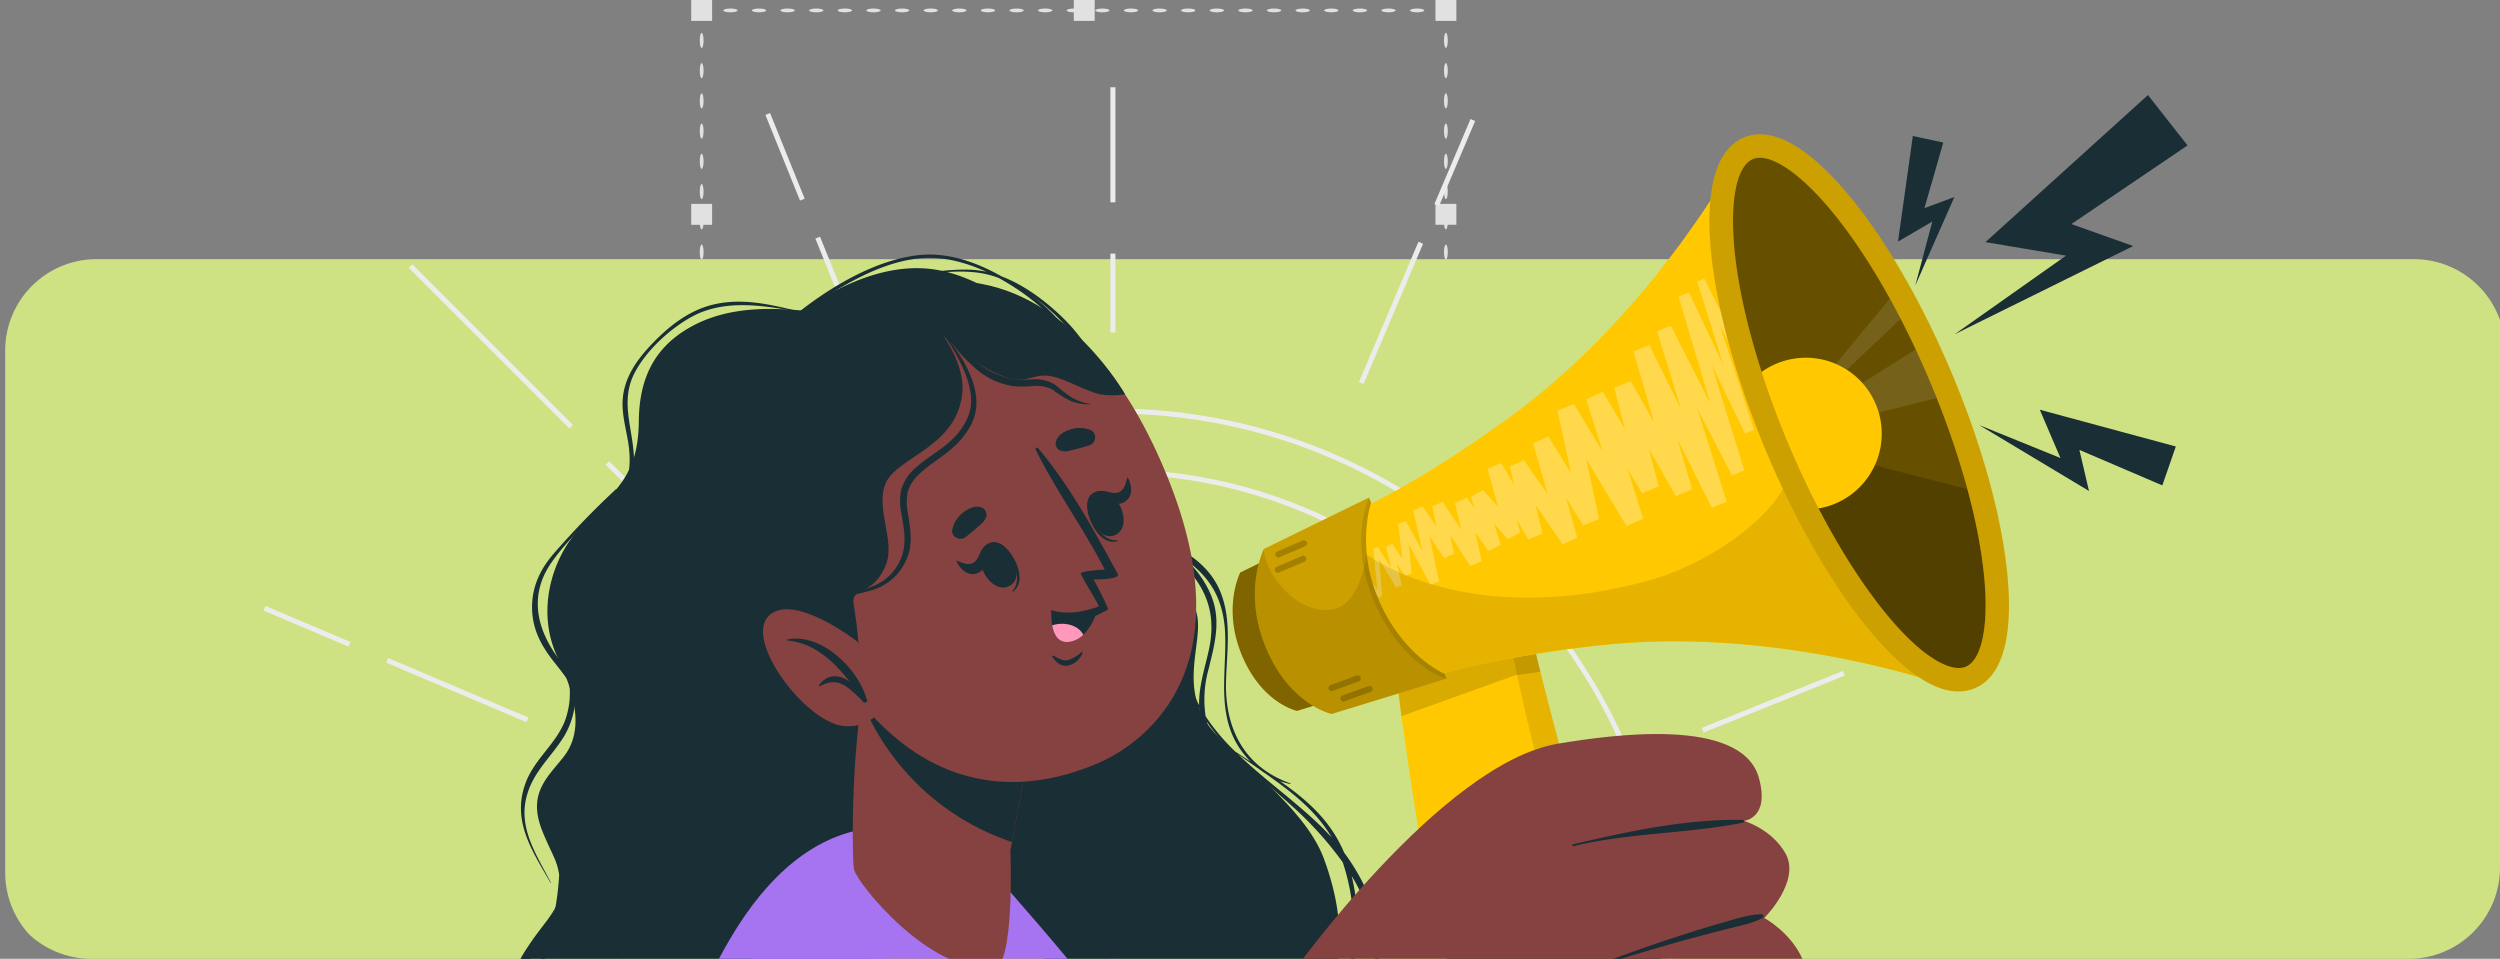<svg xmlns="http://www.w3.org/2000/svg" xmlns:xlink="http://www.w3.org/1999/xlink" width="719.99" height="276.14" viewBox="0 0 719.99 276.14">
  <rect x="0" y="0" width="719.99" height="276.14" fill="#808080" stroke="none"/>
  <defs>
    <clipPath id="clip-path">
      <path id="Trazado_626860" data-name="Trazado 626860" d="M1592.7,856H925.3A26.3,26.3,0,0,1,899,829.7V631.3A26.3,26.3,0,0,1,925.3,605h667.39a26.3,26.3,0,0,1,26.3,26.3V829.7A26.292,26.292,0,0,1,1592.7,856Z"/>
    </clipPath>
  </defs>
  <g id="Grupo_1004902" data-name="Grupo 1004902" transform="translate(98.328 -4789.678)">
    <g id="Grupo_903662" data-name="Grupo 903662" transform="translate(-1371.5 4606.318)">
      <g id="Grupo_903651" data-name="Grupo 903651">
        <g id="Grupo_903492" data-name="Grupo 903492">
          <g id="Grupo_903491" data-name="Grupo 903491">
            <path id="Trazado_626512" data-name="Trazado 626512" d="M1687.48,308.13c0-.3.94-.55,2.1-.55l-.55.55h0v-.21c0-.06.01-.13.01-.21.01-.11.02-.23.03-.39a5.087,5.087,0,0,1,.12-.67c.1-.38.24-.62.39-.62s.29.24.39.62a5.087,5.087,0,0,1,.12.67q.015.24.03.39c0,.08.01.15.01.21v.21h0l-.55.55C1688.42,308.68,1687.48,308.43,1687.48,308.13Z" fill="#e1e1e1"/>
          </g>
        </g>
        <g id="Grupo_903494" data-name="Grupo 903494">
          <g id="Grupo_903493" data-name="Grupo 903493">
            <path id="Trazado_626513" data-name="Trazado 626513" d="M1679.24,308.13c0-.3.92-.55,2.06-.55s2.06.24,2.06.55-.92.55-2.06.55S1679.24,308.43,1679.24,308.13Z" fill="#e1e1e1"/>
          </g>
        </g>
        <g id="Grupo_903496" data-name="Grupo 903496">
          <g id="Grupo_903495" data-name="Grupo 903495">
            <path id="Trazado_626514" data-name="Trazado 626514" d="M1671,308.13c0-.3.92-.55,2.06-.55s2.06.24,2.06.55-.92.55-2.06.55S1671,308.43,1671,308.13Z" fill="#e1e1e1"/>
          </g>
        </g>
        <g id="Grupo_903498" data-name="Grupo 903498">
          <g id="Grupo_903497" data-name="Grupo 903497">
            <ellipse id="Elipse_5265" data-name="Elipse 5265" cx="2.06" cy="0.55" rx="2.06" ry="0.55" transform="translate(1662.76 307.58)" fill="#e1e1e1"/>
          </g>
        </g>
        <g id="Grupo_903500" data-name="Grupo 903500">
          <g id="Grupo_903499" data-name="Grupo 903499">
            <ellipse id="Elipse_5266" data-name="Elipse 5266" cx="2.06" cy="0.55" rx="2.06" ry="0.55" transform="translate(1654.52 307.58)" fill="#e1e1e1"/>
          </g>
        </g>
        <g id="Grupo_903502" data-name="Grupo 903502">
          <g id="Grupo_903501" data-name="Grupo 903501">
            <path id="Trazado_626515" data-name="Trazado 626515" d="M1646.28,308.13c0-.3.92-.55,2.06-.55s2.06.24,2.06.55-.92.55-2.06.55S1646.28,308.43,1646.28,308.13Z" fill="#e1e1e1"/>
          </g>
        </g>
        <g id="Grupo_903504" data-name="Grupo 903504">
          <g id="Grupo_903503" data-name="Grupo 903503">
            <path id="Trazado_626516" data-name="Trazado 626516" d="M1638.04,308.13c0-.3.92-.55,2.06-.55s2.06.24,2.06.55-.92.55-2.06.55S1638.04,308.43,1638.04,308.13Z" fill="#e1e1e1"/>
          </g>
        </g>
        <g id="Grupo_903506" data-name="Grupo 903506">
          <g id="Grupo_903505" data-name="Grupo 903505">
            <path id="Trazado_626517" data-name="Trazado 626517" d="M1629.8,308.13c0-.3.92-.55,2.06-.55s2.06.24,2.06.55-.92.55-2.06.55S1629.8,308.43,1629.8,308.13Z" fill="#e1e1e1"/>
          </g>
        </g>
        <g id="Grupo_903508" data-name="Grupo 903508">
          <g id="Grupo_903507" data-name="Grupo 903507">
            <path id="Trazado_626518" data-name="Trazado 626518" d="M1621.56,308.13c0-.3.92-.55,2.06-.55s2.06.24,2.06.55-.92.55-2.06.55S1621.56,308.43,1621.56,308.13Z" fill="#e1e1e1"/>
          </g>
        </g>
        <g id="Grupo_903510" data-name="Grupo 903510">
          <g id="Grupo_903509" data-name="Grupo 903509">
            <path id="Trazado_626519" data-name="Trazado 626519" d="M1613.32,308.13c0-.3.92-.55,2.06-.55s2.06.24,2.06.55-.92.55-2.06.55S1613.32,308.43,1613.32,308.13Z" fill="#e1e1e1"/>
          </g>
        </g>
        <g id="Grupo_903512" data-name="Grupo 903512">
          <g id="Grupo_903511" data-name="Grupo 903511">
            <path id="Trazado_626520" data-name="Trazado 626520" d="M1605.08,308.13c0-.3.92-.55,2.06-.55s2.06.24,2.06.55-.92.55-2.06.55S1605.08,308.43,1605.08,308.13Z" fill="#e1e1e1"/>
          </g>
        </g>
        <g id="Grupo_903514" data-name="Grupo 903514">
          <g id="Grupo_903513" data-name="Grupo 903513">
            <ellipse id="Elipse_5267" data-name="Elipse 5267" cx="2.06" cy="0.55" rx="2.06" ry="0.55" transform="translate(1596.84 307.58)" fill="#e1e1e1"/>
          </g>
        </g>
        <g id="Grupo_903516" data-name="Grupo 903516">
          <g id="Grupo_903515" data-name="Grupo 903515">
            <ellipse id="Elipse_5268" data-name="Elipse 5268" cx="2.06" cy="0.55" rx="2.06" ry="0.55" transform="translate(1588.6 307.58)" fill="#e1e1e1"/>
          </g>
        </g>
        <g id="Grupo_903518" data-name="Grupo 903518">
          <g id="Grupo_903517" data-name="Grupo 903517">
            <path id="Trazado_626521" data-name="Trazado 626521" d="M1580.36,308.13c0-.3.92-.55,2.06-.55s2.06.24,2.06.55-.92.55-2.06.55S1580.36,308.43,1580.36,308.13Z" fill="#e1e1e1"/>
          </g>
        </g>
        <g id="Grupo_903520" data-name="Grupo 903520">
          <g id="Grupo_903519" data-name="Grupo 903519">
            <path id="Trazado_626522" data-name="Trazado 626522" d="M1572.12,308.13c0-.3.92-.55,2.06-.55s2.06.24,2.06.55-.92.55-2.06.55S1572.12,308.43,1572.12,308.13Z" fill="#e1e1e1"/>
          </g>
        </g>
        <g id="Grupo_903522" data-name="Grupo 903522">
          <g id="Grupo_903521" data-name="Grupo 903521">
            <ellipse id="Elipse_5269" data-name="Elipse 5269" cx="2.06" cy="0.55" rx="2.06" ry="0.55" transform="translate(1563.88 307.58)" fill="#e1e1e1"/>
          </g>
        </g>
        <g id="Grupo_903524" data-name="Grupo 903524">
          <g id="Grupo_903523" data-name="Grupo 903523">
            <ellipse id="Elipse_5270" data-name="Elipse 5270" cx="2.06" cy="0.55" rx="2.06" ry="0.55" transform="translate(1555.64 307.58)" fill="#e1e1e1"/>
          </g>
        </g>
        <g id="Grupo_903526" data-name="Grupo 903526">
          <g id="Grupo_903525" data-name="Grupo 903525">
            <path id="Trazado_626523" data-name="Trazado 626523" d="M1547.4,308.13c0-.3.92-.55,2.06-.55s2.06.24,2.06.55-.92.55-2.06.55S1547.4,308.43,1547.4,308.13Z" fill="#e1e1e1"/>
          </g>
        </g>
        <g id="Grupo_903528" data-name="Grupo 903528">
          <g id="Grupo_903527" data-name="Grupo 903527">
            <path id="Trazado_626524" data-name="Trazado 626524" d="M1539.16,308.13c0-.3.92-.55,2.06-.55s2.06.24,2.06.55-.92.55-2.06.55S1539.16,308.43,1539.16,308.13Z" fill="#e1e1e1"/>
          </g>
        </g>
        <g id="Grupo_903530" data-name="Grupo 903530">
          <g id="Grupo_903529" data-name="Grupo 903529">
            <ellipse id="Elipse_5271" data-name="Elipse 5271" cx="2.06" cy="0.55" rx="2.06" ry="0.55" transform="translate(1530.92 307.58)" fill="#e1e1e1"/>
          </g>
        </g>
        <g id="Grupo_903532" data-name="Grupo 903532">
          <g id="Grupo_903531" data-name="Grupo 903531">
            <path id="Trazado_626525" data-name="Trazado 626525" d="M1522.68,308.13c0-.3.92-.55,2.06-.55s2.06.24,2.06.55-.92.55-2.06.55S1522.68,308.43,1522.68,308.13Z" fill="#e1e1e1"/>
          </g>
        </g>
        <g id="Grupo_903534" data-name="Grupo 903534">
          <g id="Grupo_903533" data-name="Grupo 903533">
            <path id="Trazado_626526" data-name="Trazado 626526" d="M1514.44,308.13c0-.3.92-.55,2.06-.55s2.06.24,2.06.55-.92.55-2.06.55S1514.44,308.43,1514.44,308.13Z" fill="#e1e1e1"/>
          </g>
        </g>
        <g id="Grupo_903536" data-name="Grupo 903536">
          <g id="Grupo_903535" data-name="Grupo 903535">
            <path id="Trazado_626527" data-name="Trazado 626527" d="M1506.19,308.13c0-.3.92-.55,2.06-.55s2.06.24,2.06.55-.92.55-2.06.55S1506.19,308.43,1506.19,308.13Z" fill="#e1e1e1"/>
          </g>
        </g>
        <g id="Grupo_903538" data-name="Grupo 903538">
          <g id="Grupo_903537" data-name="Grupo 903537">
            <ellipse id="Elipse_5272" data-name="Elipse 5272" cx="2.06" cy="0.55" rx="2.06" ry="0.55" transform="translate(1497.95 307.58)" fill="#e1e1e1"/>
          </g>
        </g>
        <g id="Grupo_903540" data-name="Grupo 903540">
          <g id="Grupo_903539" data-name="Grupo 903539">
            <path id="Trazado_626528" data-name="Trazado 626528" d="M1489.71,308.13c0-.3.92-.55,2.06-.55s2.06.24,2.06.55-.92.55-2.06.55S1489.71,308.43,1489.71,308.13Z" fill="#e1e1e1"/>
          </g>
        </g>
        <g id="Grupo_903542" data-name="Grupo 903542">
          <g id="Grupo_903541" data-name="Grupo 903541">
            <path id="Trazado_626529" data-name="Trazado 626529" d="M1481.47,308.13c0-.3.92-.55,2.06-.55s2.06.24,2.06.55-.92.55-2.06.55S1481.47,308.43,1481.47,308.13Z" fill="#e1e1e1"/>
          </g>
        </g>
        <g id="Grupo_903544" data-name="Grupo 903544">
          <g id="Grupo_903543" data-name="Grupo 903543">
            <path id="Trazado_626530" data-name="Trazado 626530" d="M1475.25,306.03c.3,0,.55.94.55,2.1l-.55-.55h.21c.06,0,.13.01.21.01.11.01.23.02.39.03a5.094,5.094,0,0,1,.67.12c.38.1.62.24.62.39s-.24.29-.62.39a5.09,5.09,0,0,1-.67.12q-.24.015-.39.03c-.08,0-.15.01-.21.01h-.21l-.55-.55C1474.71,306.97,1474.95,306.03,1475.25,306.03Z" fill="#e1e1e1"/>
          </g>
        </g>
        <g id="Grupo_903546" data-name="Grupo 903546">
          <g id="Grupo_903545" data-name="Grupo 903545">
            <path id="Trazado_626531" data-name="Trazado 626531" d="M1475.25,297.32c.3,0,.55.97.55,2.18s-.24,2.18-.55,2.18-.55-.97-.55-2.18S1474.95,297.32,1475.25,297.32Z" fill="#e1e1e1"/>
          </g>
        </g>
        <g id="Grupo_903548" data-name="Grupo 903548">
          <g id="Grupo_903547" data-name="Grupo 903547">
            <path id="Trazado_626532" data-name="Trazado 626532" d="M1475.25,288.61c.3,0,.55.97.55,2.18s-.24,2.18-.55,2.18-.55-.97-.55-2.18S1474.95,288.61,1475.25,288.61Z" fill="#e1e1e1"/>
          </g>
        </g>
        <g id="Grupo_903550" data-name="Grupo 903550">
          <g id="Grupo_903549" data-name="Grupo 903549">
            <ellipse id="Elipse_5273" data-name="Elipse 5273" cx="0.55" cy="2.18" rx="0.55" ry="2.18" transform="translate(1474.7 279.9)" fill="#e1e1e1"/>
          </g>
        </g>
        <g id="Grupo_903552" data-name="Grupo 903552">
          <g id="Grupo_903551" data-name="Grupo 903551">
            <ellipse id="Elipse_5274" data-name="Elipse 5274" cx="0.55" cy="2.18" rx="0.55" ry="2.18" transform="translate(1474.7 271.19)" fill="#e1e1e1"/>
          </g>
        </g>
        <g id="Grupo_903554" data-name="Grupo 903554">
          <g id="Grupo_903553" data-name="Grupo 903553">
            <path id="Trazado_626533" data-name="Trazado 626533" d="M1475.25,262.49c.3,0,.55.97.55,2.18s-.24,2.18-.55,2.18-.55-.97-.55-2.18S1474.95,262.49,1475.25,262.49Z" fill="#e1e1e1"/>
          </g>
        </g>
        <g id="Grupo_903556" data-name="Grupo 903556">
          <g id="Grupo_903555" data-name="Grupo 903555">
            <path id="Trazado_626534" data-name="Trazado 626534" d="M1475.25,253.78c.3,0,.55.97.55,2.18s-.24,2.18-.55,2.18-.55-.97-.55-2.18S1474.95,253.78,1475.25,253.78Z" fill="#e1e1e1"/>
          </g>
        </g>
        <g id="Grupo_903558" data-name="Grupo 903558">
          <g id="Grupo_903557" data-name="Grupo 903557">
            <path id="Trazado_626535" data-name="Trazado 626535" d="M1475.25,245.07c.3,0,.55.97.55,2.18s-.24,2.18-.55,2.18-.55-.97-.55-2.18S1474.95,245.07,1475.25,245.07Z" fill="#e1e1e1"/>
          </g>
        </g>
        <g id="Grupo_903560" data-name="Grupo 903560">
          <g id="Grupo_903559" data-name="Grupo 903559">
            <ellipse id="Elipse_5275" data-name="Elipse 5275" cx="0.55" cy="2.18" rx="0.55" ry="2.18" transform="translate(1474.7 236.36)" fill="#e1e1e1"/>
          </g>
        </g>
        <g id="Grupo_903562" data-name="Grupo 903562">
          <g id="Grupo_903561" data-name="Grupo 903561">
            <ellipse id="Elipse_5276" data-name="Elipse 5276" cx="0.55" cy="2.18" rx="0.55" ry="2.18" transform="translate(1474.7 227.65)" fill="#e1e1e1"/>
          </g>
        </g>
        <g id="Grupo_903564" data-name="Grupo 903564">
          <g id="Grupo_903563" data-name="Grupo 903563">
            <ellipse id="Elipse_5277" data-name="Elipse 5277" cx="0.55" cy="2.18" rx="0.55" ry="2.18" transform="translate(1474.7 218.94)" fill="#e1e1e1"/>
          </g>
        </g>
        <g id="Grupo_903566" data-name="Grupo 903566">
          <g id="Grupo_903565" data-name="Grupo 903565">
            <path id="Trazado_626536" data-name="Trazado 626536" d="M1475.25,210.24c.3,0,.55.97.55,2.18s-.24,2.18-.55,2.18-.55-.97-.55-2.18S1474.95,210.24,1475.25,210.24Z" fill="#e1e1e1"/>
          </g>
        </g>
        <g id="Grupo_903568" data-name="Grupo 903568">
          <g id="Grupo_903567" data-name="Grupo 903567">
            <path id="Trazado_626537" data-name="Trazado 626537" d="M1475.25,201.53c.3,0,.55.97.55,2.18s-.24,2.18-.55,2.18-.55-.97-.55-2.18S1474.95,201.53,1475.25,201.53Z" fill="#e1e1e1"/>
          </g>
        </g>
        <g id="Grupo_903570" data-name="Grupo 903570">
          <g id="Grupo_903569" data-name="Grupo 903569">
            <path id="Trazado_626538" data-name="Trazado 626538" d="M1475.25,192.82c.3,0,.55.97.55,2.18s-.24,2.18-.55,2.18-.55-.97-.55-2.18S1474.95,192.82,1475.25,192.82Z" fill="#e1e1e1"/>
          </g>
        </g>
        <g id="Grupo_903572" data-name="Grupo 903572">
          <g id="Grupo_903571" data-name="Grupo 903571">
            <path id="Trazado_626539" data-name="Trazado 626539" d="M1477.35,186.36c0,.3-.94.55-2.1.55l.55-.55h0v.21c0,.06-.01.13-.01.21-.01.11-.02.23-.03.39a5.086,5.086,0,0,1-.12.67c-.1.38-.24.62-.39.62s-.29-.24-.39-.62a5.086,5.086,0,0,1-.12-.67q-.015-.24-.03-.39c0-.08-.01-.15-.01-.21v-.21h0l.55-.55C1476.41,185.82,1477.35,186.06,1477.35,186.36Z" fill="#e1e1e1"/>
          </g>
        </g>
        <g id="Grupo_903574" data-name="Grupo 903574">
          <g id="Grupo_903573" data-name="Grupo 903573">
            <ellipse id="Elipse_5278" data-name="Elipse 5278" cx="2.06" cy="0.55" rx="2.06" ry="0.55" transform="translate(1481.47 185.81)" fill="#e1e1e1"/>
          </g>
        </g>
        <g id="Grupo_903576" data-name="Grupo 903576">
          <g id="Grupo_903575" data-name="Grupo 903575">
            <path id="Trazado_626540" data-name="Trazado 626540" d="M1493.83,186.36c0,.3-.92.55-2.06.55s-2.06-.25-2.06-.55.92-.55,2.06-.55S1493.83,186.06,1493.83,186.36Z" fill="#e1e1e1"/>
          </g>
        </g>
        <g id="Grupo_903578" data-name="Grupo 903578">
          <g id="Grupo_903577" data-name="Grupo 903577">
            <path id="Trazado_626541" data-name="Trazado 626541" d="M1502.07,186.36c0,.3-.92.55-2.06.55s-2.06-.25-2.06-.55.92-.55,2.06-.55S1502.07,186.06,1502.07,186.36Z" fill="#e1e1e1"/>
          </g>
        </g>
        <g id="Grupo_903580" data-name="Grupo 903580">
          <g id="Grupo_903579" data-name="Grupo 903579">
            <ellipse id="Elipse_5279" data-name="Elipse 5279" cx="2.06" cy="0.55" rx="2.06" ry="0.55" transform="translate(1506.19 185.81)" fill="#e1e1e1"/>
          </g>
        </g>
        <g id="Grupo_903582" data-name="Grupo 903582">
          <g id="Grupo_903581" data-name="Grupo 903581">
            <path id="Trazado_626542" data-name="Trazado 626542" d="M1518.56,186.36c0,.3-.92.55-2.06.55s-2.06-.25-2.06-.55.92-.55,2.06-.55S1518.56,186.06,1518.56,186.36Z" fill="#e1e1e1"/>
          </g>
        </g>
        <g id="Grupo_903584" data-name="Grupo 903584">
          <g id="Grupo_903583" data-name="Grupo 903583">
            <path id="Trazado_626543" data-name="Trazado 626543" d="M1526.8,186.36c0,.3-.92.55-2.06.55s-2.06-.25-2.06-.55.92-.55,2.06-.55S1526.8,186.06,1526.8,186.36Z" fill="#e1e1e1"/>
          </g>
        </g>
        <g id="Grupo_903586" data-name="Grupo 903586">
          <g id="Grupo_903585" data-name="Grupo 903585">
            <ellipse id="Elipse_5280" data-name="Elipse 5280" cx="2.06" cy="0.55" rx="2.06" ry="0.55" transform="translate(1530.92 185.81)" fill="#e1e1e1"/>
          </g>
        </g>
        <g id="Grupo_903588" data-name="Grupo 903588">
          <g id="Grupo_903587" data-name="Grupo 903587">
            <ellipse id="Elipse_5281" data-name="Elipse 5281" cx="2.06" cy="0.55" rx="2.06" ry="0.55" transform="translate(1539.16 185.81)" fill="#e1e1e1"/>
          </g>
        </g>
        <g id="Grupo_903590" data-name="Grupo 903590">
          <g id="Grupo_903589" data-name="Grupo 903589">
            <path id="Trazado_626544" data-name="Trazado 626544" d="M1551.52,186.36c0,.3-.92.55-2.06.55s-2.06-.25-2.06-.55.92-.55,2.06-.55S1551.52,186.06,1551.52,186.36Z" fill="#e1e1e1"/>
          </g>
        </g>
        <g id="Grupo_903592" data-name="Grupo 903592">
          <g id="Grupo_903591" data-name="Grupo 903591">
            <path id="Trazado_626545" data-name="Trazado 626545" d="M1559.76,186.36c0,.3-.92.55-2.06.55s-2.06-.25-2.06-.55.92-.55,2.06-.55S1559.76,186.06,1559.76,186.36Z" fill="#e1e1e1"/>
          </g>
        </g>
        <g id="Grupo_903594" data-name="Grupo 903594">
          <g id="Grupo_903593" data-name="Grupo 903593">
            <path id="Trazado_626546" data-name="Trazado 626546" d="M1568,186.36c0,.3-.92.55-2.06.55s-2.06-.25-2.06-.55.92-.55,2.06-.55S1568,186.06,1568,186.36Z" fill="#e1e1e1"/>
          </g>
        </g>
        <g id="Grupo_903596" data-name="Grupo 903596">
          <g id="Grupo_903595" data-name="Grupo 903595">
            <path id="Trazado_626547" data-name="Trazado 626547" d="M1576.24,186.36c0,.3-.92.55-2.06.55s-2.06-.25-2.06-.55.92-.55,2.06-.55S1576.24,186.06,1576.24,186.36Z" fill="#e1e1e1"/>
          </g>
        </g>
        <g id="Grupo_903598" data-name="Grupo 903598">
          <g id="Grupo_903597" data-name="Grupo 903597">
            <path id="Trazado_626548" data-name="Trazado 626548" d="M1584.48,186.36c0,.3-.92.55-2.06.55s-2.06-.25-2.06-.55.92-.55,2.06-.55S1584.48,186.06,1584.48,186.36Z" fill="#e1e1e1"/>
          </g>
        </g>
        <g id="Grupo_903600" data-name="Grupo 903600">
          <g id="Grupo_903599" data-name="Grupo 903599">
            <path id="Trazado_626549" data-name="Trazado 626549" d="M1592.72,186.36c0,.3-.92.55-2.06.55s-2.06-.25-2.06-.55.92-.55,2.06-.55S1592.72,186.06,1592.72,186.36Z" fill="#e1e1e1"/>
          </g>
        </g>
        <g id="Grupo_903602" data-name="Grupo 903602">
          <g id="Grupo_903601" data-name="Grupo 903601">
            <path id="Trazado_626550" data-name="Trazado 626550" d="M1600.96,186.36c0,.3-.92.55-2.06.55s-2.06-.25-2.06-.55.92-.55,2.06-.55S1600.96,186.06,1600.96,186.36Z" fill="#e1e1e1"/>
          </g>
        </g>
        <g id="Grupo_903604" data-name="Grupo 903604">
          <g id="Grupo_903603" data-name="Grupo 903603">
            <ellipse id="Elipse_5282" data-name="Elipse 5282" cx="2.06" cy="0.55" rx="2.06" ry="0.55" transform="translate(1605.08 185.81)" fill="#e1e1e1"/>
          </g>
        </g>
        <g id="Grupo_903606" data-name="Grupo 903606">
          <g id="Grupo_903605" data-name="Grupo 903605">
            <path id="Trazado_626551" data-name="Trazado 626551" d="M1617.44,186.36c0,.3-.92.55-2.06.55s-2.06-.25-2.06-.55.92-.55,2.06-.55S1617.44,186.06,1617.44,186.36Z" fill="#e1e1e1"/>
          </g>
        </g>
        <g id="Grupo_903608" data-name="Grupo 903608">
          <g id="Grupo_903607" data-name="Grupo 903607">
            <path id="Trazado_626552" data-name="Trazado 626552" d="M1625.68,186.36c0,.3-.92.55-2.06.55s-2.06-.25-2.06-.55.92-.55,2.06-.55S1625.68,186.06,1625.68,186.36Z" fill="#e1e1e1"/>
          </g>
        </g>
        <g id="Grupo_903610" data-name="Grupo 903610">
          <g id="Grupo_903609" data-name="Grupo 903609">
            <ellipse id="Elipse_5283" data-name="Elipse 5283" cx="2.06" cy="0.55" rx="2.06" ry="0.55" transform="translate(1629.8 185.81)" fill="#e1e1e1"/>
          </g>
        </g>
        <g id="Grupo_903612" data-name="Grupo 903612">
          <g id="Grupo_903611" data-name="Grupo 903611">
            <ellipse id="Elipse_5284" data-name="Elipse 5284" cx="2.06" cy="0.55" rx="2.06" ry="0.55" transform="translate(1638.04 185.81)" fill="#e1e1e1"/>
          </g>
        </g>
        <g id="Grupo_903614" data-name="Grupo 903614">
          <g id="Grupo_903613" data-name="Grupo 903613">
            <path id="Trazado_626553" data-name="Trazado 626553" d="M1650.4,186.36c0,.3-.92.55-2.06.55s-2.06-.25-2.06-.55.92-.55,2.06-.55S1650.4,186.06,1650.4,186.36Z" fill="#e1e1e1"/>
          </g>
        </g>
        <g id="Grupo_903616" data-name="Grupo 903616">
          <g id="Grupo_903615" data-name="Grupo 903615">
            <path id="Trazado_626554" data-name="Trazado 626554" d="M1658.64,186.36c0,.3-.92.55-2.06.55s-2.06-.25-2.06-.55.92-.55,2.06-.55S1658.64,186.06,1658.64,186.36Z" fill="#e1e1e1"/>
          </g>
        </g>
        <g id="Grupo_903618" data-name="Grupo 903618">
          <g id="Grupo_903617" data-name="Grupo 903617">
            <ellipse id="Elipse_5285" data-name="Elipse 5285" cx="2.06" cy="0.55" rx="2.06" ry="0.55" transform="translate(1662.76 185.81)" fill="#e1e1e1"/>
          </g>
        </g>
        <g id="Grupo_903620" data-name="Grupo 903620">
          <g id="Grupo_903619" data-name="Grupo 903619">
            <path id="Trazado_626555" data-name="Trazado 626555" d="M1675.12,186.36c0,.3-.92.55-2.06.55s-2.06-.25-2.06-.55.92-.55,2.06-.55S1675.12,186.06,1675.12,186.36Z" fill="#e1e1e1"/>
          </g>
        </g>
        <g id="Grupo_903622" data-name="Grupo 903622">
          <g id="Grupo_903621" data-name="Grupo 903621">
            <path id="Trazado_626556" data-name="Trazado 626556" d="M1683.36,186.36c0,.3-.92.55-2.06.55s-2.06-.25-2.06-.55.92-.55,2.06-.55S1683.36,186.06,1683.36,186.36Z" fill="#e1e1e1"/>
          </g>
        </g>
        <g id="Grupo_903624" data-name="Grupo 903624">
          <g id="Grupo_903623" data-name="Grupo 903623">
            <path id="Trazado_626557" data-name="Trazado 626557" d="M1689.58,188.47c-.3,0-.55-.94-.55-2.1l.55.55h-.21c-.06,0-.13-.01-.21-.01-.11-.01-.23-.02-.39-.03a5.094,5.094,0,0,1-.67-.12c-.38-.1-.62-.24-.62-.39s.24-.29.62-.39a5.088,5.088,0,0,1,.67-.12q.24-.015.39-.03c.08,0,.15-.01.21-.01h.21l.55.55C1690.13,187.52,1689.89,188.47,1689.58,188.47Z" fill="#e1e1e1"/>
          </g>
        </g>
        <g id="Grupo_903626" data-name="Grupo 903626">
          <g id="Grupo_903625" data-name="Grupo 903625">
            <path id="Trazado_626558" data-name="Trazado 626558" d="M1689.58,197.17c-.3,0-.55-.97-.55-2.18s.25-2.18.55-2.18.55.97.55,2.18S1689.89,197.17,1689.58,197.17Z" fill="#e1e1e1"/>
          </g>
        </g>
        <g id="Grupo_903628" data-name="Grupo 903628">
          <g id="Grupo_903627" data-name="Grupo 903627">
            <path id="Trazado_626559" data-name="Trazado 626559" d="M1689.58,205.88c-.3,0-.55-.97-.55-2.18s.25-2.18.55-2.18.55.97.55,2.18S1689.89,205.88,1689.58,205.88Z" fill="#e1e1e1"/>
          </g>
        </g>
        <g id="Grupo_903630" data-name="Grupo 903630">
          <g id="Grupo_903629" data-name="Grupo 903629">
            <path id="Trazado_626560" data-name="Trazado 626560" d="M1689.58,214.59c-.3,0-.55-.97-.55-2.18s.25-2.18.55-2.18.55.97.55,2.18S1689.89,214.59,1689.58,214.59Z" fill="#e1e1e1"/>
          </g>
        </g>
        <g id="Grupo_903632" data-name="Grupo 903632">
          <g id="Grupo_903631" data-name="Grupo 903631">
            <path id="Trazado_626561" data-name="Trazado 626561" d="M1689.58,223.3c-.3,0-.55-.97-.55-2.18s.25-2.18.55-2.18.55.97.55,2.18S1689.89,223.3,1689.58,223.3Z" fill="#e1e1e1"/>
          </g>
        </g>
        <g id="Grupo_903634" data-name="Grupo 903634">
          <g id="Grupo_903633" data-name="Grupo 903633">
            <path id="Trazado_626562" data-name="Trazado 626562" d="M1689.58,232.01c-.3,0-.55-.97-.55-2.18s.25-2.18.55-2.18.55.97.55,2.18S1689.89,232.01,1689.58,232.01Z" fill="#e1e1e1"/>
          </g>
        </g>
        <g id="Grupo_903636" data-name="Grupo 903636">
          <g id="Grupo_903635" data-name="Grupo 903635">
            <path id="Trazado_626563" data-name="Trazado 626563" d="M1689.58,240.71c-.3,0-.55-.97-.55-2.18s.25-2.18.55-2.18.55.97.55,2.18S1689.89,240.71,1689.58,240.71Z" fill="#e1e1e1"/>
          </g>
        </g>
        <g id="Grupo_903638" data-name="Grupo 903638">
          <g id="Grupo_903637" data-name="Grupo 903637">
            <path id="Trazado_626564" data-name="Trazado 626564" d="M1689.58,249.42c-.3,0-.55-.97-.55-2.18s.25-2.18.55-2.18.55.97.55,2.18S1689.89,249.42,1689.58,249.42Z" fill="#e1e1e1"/>
          </g>
        </g>
        <g id="Grupo_903640" data-name="Grupo 903640">
          <g id="Grupo_903639" data-name="Grupo 903639">
            <path id="Trazado_626565" data-name="Trazado 626565" d="M1689.58,258.13c-.3,0-.55-.97-.55-2.18s.25-2.18.55-2.18.55.97.55,2.18S1689.89,258.13,1689.58,258.13Z" fill="#e1e1e1"/>
          </g>
        </g>
        <g id="Grupo_903642" data-name="Grupo 903642">
          <g id="Grupo_903641" data-name="Grupo 903641">
            <path id="Trazado_626566" data-name="Trazado 626566" d="M1689.58,266.84c-.3,0-.55-.97-.55-2.18s.25-2.18.55-2.18.55.97.55,2.18S1689.89,266.84,1689.58,266.84Z" fill="#e1e1e1"/>
          </g>
        </g>
        <g id="Grupo_903644" data-name="Grupo 903644">
          <g id="Grupo_903643" data-name="Grupo 903643">
            <path id="Trazado_626567" data-name="Trazado 626567" d="M1689.58,275.55c-.3,0-.55-.97-.55-2.18s.25-2.18.55-2.18.55.97.55,2.18S1689.89,275.55,1689.58,275.55Z" fill="#e1e1e1"/>
          </g>
        </g>
        <g id="Grupo_903646" data-name="Grupo 903646">
          <g id="Grupo_903645" data-name="Grupo 903645">
            <path id="Trazado_626568" data-name="Trazado 626568" d="M1689.58,284.26c-.3,0-.55-.97-.55-2.18s.25-2.18.55-2.18.55.97.55,2.18S1689.89,284.26,1689.58,284.26Z" fill="#e1e1e1"/>
          </g>
        </g>
        <g id="Grupo_903648" data-name="Grupo 903648">
          <g id="Grupo_903647" data-name="Grupo 903647">
            <path id="Trazado_626569" data-name="Trazado 626569" d="M1689.58,292.96c-.3,0-.55-.97-.55-2.18s.25-2.18.55-2.18.55.97.55,2.18S1689.89,292.96,1689.58,292.96Z" fill="#e1e1e1"/>
          </g>
        </g>
        <g id="Grupo_903650" data-name="Grupo 903650">
          <g id="Grupo_903649" data-name="Grupo 903649">
            <path id="Trazado_626570" data-name="Trazado 626570" d="M1689.58,301.67c-.3,0-.55-.97-.55-2.18s.25-2.18.55-2.18.55.97.55,2.18S1689.89,301.67,1689.58,301.67Z" fill="#e1e1e1"/>
          </g>
        </g>
      </g>
      <g id="Grupo_903653" data-name="Grupo 903653">
        <g id="Grupo_903652" data-name="Grupo 903652">
          <path id="Trazado_626571" data-name="Trazado 626571" d="M1490.98,249.99" fill="none" stroke="#ffa7ad" stroke-miterlimit="10" stroke-width="0.05"/>
        </g>
      </g>
      <g id="Grupo_903654" data-name="Grupo 903654">
        <rect id="Rectángulo_329889" data-name="Rectángulo 329889" width="6.02" height="6.02" transform="translate(1472.24 305.12)" fill="#e1e1e1"/>
      </g>
      <g id="Grupo_903655" data-name="Grupo 903655">
        <rect id="Rectángulo_329890" data-name="Rectángulo 329890" width="6.02" height="6.02" transform="translate(1472.24 183.36)" fill="#e1e1e1"/>
      </g>
      <g id="Grupo_903656" data-name="Grupo 903656">
        <rect id="Rectángulo_329891" data-name="Rectángulo 329891" width="6.02" height="6.02" transform="translate(1686.58 183.36)" fill="#e1e1e1"/>
      </g>
      <g id="Grupo_903657" data-name="Grupo 903657">
        <rect id="Rectángulo_329892" data-name="Rectángulo 329892" width="6.02" height="6.02" transform="translate(1686.58 305.12)" fill="#e1e1e1"/>
      </g>
      <g id="Grupo_903658" data-name="Grupo 903658">
        <rect id="Rectángulo_329893" data-name="Rectángulo 329893" width="6.02" height="6.02" transform="translate(1579.41 305.12)" fill="#e1e1e1"/>
      </g>
      <g id="Grupo_903659" data-name="Grupo 903659">
        <rect id="Rectángulo_329894" data-name="Rectángulo 329894" width="6.02" height="6.02" transform="translate(1582.42 183.36)" fill="#e1e1e1"/>
      </g>
      <g id="Grupo_903660" data-name="Grupo 903660">
        <rect id="Rectángulo_329895" data-name="Rectángulo 329895" width="6.02" height="6.02" transform="translate(1472.24 242.08)" fill="#e1e1e1"/>
      </g>
      <g id="Grupo_903661" data-name="Grupo 903661">
        <rect id="Rectángulo_329896" data-name="Rectángulo 329896" width="6.02" height="6.02" transform="translate(1686.58 242.07)" fill="#e1e1e1"/>
      </g>
    </g>
    <g id="Grupo_904438" data-name="Grupo 904438" transform="translate(-997.328 4209.818)">
      <g id="Grupo_904336" data-name="Grupo 904336" clip-path="url(#clip-path)">
        <path id="Trazado_626859" data-name="Trazado 626859" d="M1594.2,857.5H926.8a26.3,26.3,0,0,1-26.3-26.3V680.8a26.3,26.3,0,0,1,26.3-26.3h667.39a26.3,26.3,0,0,1,26.3,26.3V831.2A26.292,26.292,0,0,1,1594.2,857.5Z" fill="#cee284"/>
      </g>
      <g id="Grupo_904371" data-name="Grupo 904371" clip-path="url(#clip-path)">
        <path id="Trazado_626861" data-name="Trazado 626861" d="M1219.52,1020.01c-88.91,0-161.25-72.34-161.25-161.25s72.34-161.25,161.25-161.25,161.25,72.34,161.25,161.25S1308.43,1020.01,1219.52,1020.01Zm0-321.06c-88.12,0-159.8,71.69-159.8,159.8s71.69,159.81,159.8,159.81,159.81-71.69,159.81-159.81S1307.63,698.95,1219.52,698.95Z" fill="#ececec"/>
        <path id="Trazado_626862" data-name="Trazado 626862" d="M1219.52,1002.53c-79.28,0-143.77-64.5-143.77-143.77s64.5-143.77,143.77-143.77,143.77,64.5,143.77,143.77S1298.79,1002.53,1219.52,1002.53Zm0-286.1c-78.48,0-142.33,63.85-142.33,142.33s63.85,142.33,142.33,142.33,142.33-63.85,142.33-142.33S1297.99,716.43,1219.52,716.43Z" fill="#ececec"/>
        <g id="Grupo_904353" data-name="Grupo 904353">
          <g id="Grupo_904338" data-name="Grupo 904338">
            <g id="Grupo_904337" data-name="Grupo 904337">
              <rect id="Rectángulo_329921" data-name="Rectángulo 329921" width="1.45" height="26.6" transform="translate(1119.437 612.964) rotate(-21.999)" fill="#ececec"/>
              <rect id="Rectángulo_329922" data-name="Rectángulo 329922" width="1.45" height="43.87" transform="translate(1133.819 648.565) rotate(-21.999)" fill="#ececec"/>
            </g>
          </g>
          <g id="Grupo_904340" data-name="Grupo 904340">
            <g id="Grupo_904339" data-name="Grupo 904339">
              <rect id="Rectángulo_329923" data-name="Rectángulo 329923" width="1.45" height="26.6" transform="translate(974.896 755.701) rotate(-67.002)" fill="#ececec"/>
              <rect id="Rectángulo_329924" data-name="Rectángulo 329924" width="1.45" height="43.87" transform="translate(1010.23 770.704) rotate(-67.002)" fill="#ececec"/>
            </g>
          </g>
          <g id="Grupo_904342" data-name="Grupo 904342">
            <g id="Grupo_904341" data-name="Grupo 904341">
              <rect id="Rectángulo_329925" data-name="Rectángulo 329925" width="26.6" height="1.45" transform="translate(973.178 957.52) rotate(-21.999)" fill="#ececec"/>
              <rect id="Rectángulo_329926" data-name="Rectángulo 329926" width="43.87" height="1.45" transform="translate(1008.763 943.161) rotate(-21.999)" fill="#ececec"/>
            </g>
          </g>
          <g id="Grupo_904344" data-name="Grupo 904344">
            <g id="Grupo_904343" data-name="Grupo 904343">
              <rect id="Rectángulo_329927" data-name="Rectángulo 329927" width="26.6" height="1.45" transform="translate(1115.109 1102.753) rotate(-67.002)" fill="#ececec"/>
              <rect id="Rectángulo_329928" data-name="Rectángulo 329928" width="43.87" height="1.45" transform="translate(1130.104 1067.417) rotate(-67.002)" fill="#ececec"/>
            </g>
          </g>
          <g id="Grupo_904346" data-name="Grupo 904346">
            <g id="Grupo_904345" data-name="Grupo 904345">
              <rect id="Rectángulo_329929" data-name="Rectángulo 329929" width="1.45" height="26.6" transform="translate(1308.319 1080.47) rotate(-21.999)" fill="#ececec"/>
              <rect id="Rectángulo_329930" data-name="Rectángulo 329930" width="1.45" height="43.87" transform="translate(1287.465 1028.876) rotate(-21.999)" fill="#ececec"/>
            </g>
          </g>
          <g id="Grupo_904348" data-name="Grupo 904348">
            <g id="Grupo_904347" data-name="Grupo 904347">
              <rect id="Rectángulo_329931" data-name="Rectángulo 329931" width="1.45" height="26.6" transform="translate(1439.012 952.714) rotate(-67.002)" fill="#ececec"/>
              <rect id="Rectángulo_329932" data-name="Rectángulo 329932" width="1.45" height="43.87" transform="translate(1387.78 930.962) rotate(-67.002)" fill="#ececec"/>
            </g>
          </g>
          <g id="Grupo_904350" data-name="Grupo 904350">
            <g id="Grupo_904349" data-name="Grupo 904349">
              <rect id="Rectángulo_329933" data-name="Rectángulo 329933" width="26.6" height="1.45" transform="translate(1440.686 768.638) rotate(-21.999)" fill="#ececec"/>
              <rect id="Rectángulo_329934" data-name="Rectángulo 329934" width="43.87" height="1.45" transform="translate(1389.071 789.501) rotate(-21.999)" fill="#ececec"/>
            </g>
          </g>
          <g id="Grupo_904352" data-name="Grupo 904352">
            <g id="Grupo_904351" data-name="Grupo 904351">
              <rect id="Rectángulo_329935" data-name="Rectángulo 329935" width="26.6" height="1.45" transform="translate(1312.108 638.632) rotate(-67.002)" fill="#ececec"/>
              <rect id="Rectángulo_329936" data-name="Rectángulo 329936" width="43.87" height="1.45" transform="translate(1290.37 689.871) rotate(-67.002)" fill="#ececec"/>
            </g>
          </g>
        </g>
        <g id="Grupo_904370" data-name="Grupo 904370">
          <g id="Grupo_904355" data-name="Grupo 904355">
            <g id="Grupo_904354" data-name="Grupo 904354">
              <rect id="Rectángulo_329937" data-name="Rectángulo 329937" width="1.45" height="65.42" transform="translate(1218.79 572.72)" fill="#ececec"/>
              <rect id="Rectángulo_329938" data-name="Rectángulo 329938" width="1.45" height="22.72" transform="translate(1218.79 652.89)" fill="#ececec"/>
            </g>
          </g>
          <g id="Grupo_904357" data-name="Grupo 904357">
            <g id="Grupo_904356" data-name="Grupo 904356">
              <rect id="Rectángulo_329939" data-name="Rectángulo 329939" width="1.45" height="65.42" transform="translate(1016.728 657.009) rotate(-45)" fill="#ececec"/>
              <rect id="Rectángulo_329940" data-name="Rectángulo 329940" width="1.45" height="22.72" transform="translate(1073.423 713.709) rotate(-45)" fill="#ececec"/>
            </g>
          </g>
          <g id="Grupo_904359" data-name="Grupo 904359">
            <g id="Grupo_904358" data-name="Grupo 904358">
              <rect id="Rectángulo_329941" data-name="Rectángulo 329941" width="65.42" height="1.45" transform="translate(933.48 858.03)" fill="#ececec"/>
              <rect id="Rectángulo_329942" data-name="Rectángulo 329942" width="22.72" height="1.45" transform="translate(1013.65 858.03)" fill="#ececec"/>
            </g>
          </g>
          <g id="Grupo_904361" data-name="Grupo 904361">
            <g id="Grupo_904360" data-name="Grupo 904360">
              <rect id="Rectángulo_329943" data-name="Rectángulo 329943" width="65.42" height="1.45" transform="translate(1016.734 1060.499) rotate(-45)" fill="#ececec"/>
              <rect id="Rectángulo_329944" data-name="Rectángulo 329944" width="22.72" height="1.45" transform="translate(1073.42 1003.805) rotate(-45)" fill="#ececec"/>
            </g>
          </g>
          <g id="Grupo_904363" data-name="Grupo 904363">
            <g id="Grupo_904362" data-name="Grupo 904362">
              <rect id="Rectángulo_329945" data-name="Rectángulo 329945" width="1.45" height="65.42" transform="translate(1218.79 1079.37)" fill="#ececec"/>
              <rect id="Rectángulo_329946" data-name="Rectángulo 329946" width="1.45" height="22.72" transform="translate(1218.79 1041.91)" fill="#ececec"/>
            </g>
          </g>
          <g id="Grupo_904365" data-name="Grupo 904365">
            <g id="Grupo_904364" data-name="Grupo 904364">
              <rect id="Rectángulo_329947" data-name="Rectángulo 329947" width="1.45" height="65.42" transform="translate(1374.984 1015.267) rotate(-45)" fill="#ececec"/>
              <rect id="Rectángulo_329948" data-name="Rectángulo 329948" width="1.45" height="22.72" transform="translate(1348.496 988.767) rotate(-45)" fill="#ececec"/>
            </g>
          </g>
          <g id="Grupo_904367" data-name="Grupo 904367">
            <g id="Grupo_904366" data-name="Grupo 904366">
              <rect id="Rectángulo_329949" data-name="Rectángulo 329949" width="65.42" height="1.45" transform="translate(1440.13 858.03)" fill="#ececec"/>
              <rect id="Rectángulo_329950" data-name="Rectángulo 329950" width="22.72" height="1.45" transform="translate(1402.67 858.03)" fill="#ececec"/>
            </g>
          </g>
          <g id="Grupo_904369" data-name="Grupo 904369">
            <g id="Grupo_904368" data-name="Grupo 904368">
              <rect id="Rectángulo_329951" data-name="Rectángulo 329951" width="65.42" height="1.45" transform="translate(1374.985 702.25) rotate(-45)" fill="#ececec"/>
              <rect id="Rectángulo_329952" data-name="Rectángulo 329952" width="22.72" height="1.45" transform="translate(1348.503 728.749) rotate(-45)" fill="#ececec"/>
            </g>
          </g>
        </g>
        <circle id="Elipse_5290" data-name="Elipse 5290" cx="3.3" cy="3.3" r="3.3" transform="translate(1216.22 855.45)" fill="#ececec"/>
      </g>
      <g id="Grupo_904436" data-name="Grupo 904436" clip-path="url(#clip-path)">
        <g id="Grupo_904372" data-name="Grupo 904372">
          <path id="Trazado_626864" data-name="Trazado 626864" d="M1254.54,892.16c-11.94,6.78-19.87,18.74-30.36,27.38-4.37,3.59-8.74,6.72-14.5,5.08-2.59-.74-4.76-2.4-7.2-3.48-5.08-2.22-10.24-1.75-15.24.31-7.29,3.01-12.84,9.01-19.22,13.51a43.713,43.713,0,0,1-17.36,7.48c-11.97,2.25-24.61-.28-35.4-5.87-6.62-3.42-12.32-8.34-18.75-12.08-6.08-3.53-44.27-10.4-51.81-30.12-4.78-12.5-5.07-27.03,9.58-46.45,2.93-3.88,6.23-7.61,6.37-12.73.14-4.34-1.91-7.98-3.64-11.8-1.95-4.29-4.05-8.74-3.14-13.6.91-4.9,4.67-8.36,7.56-12.11,5.43-7.03,3.73-16.72-1.83-28.45-4.75-10.01-3.48-21.64,1.84-31.04,3.24-5.72,8.02-10.03,12.59-14.68,6.72-6.82,8.83-12.88,8.95-22.48.14-11.93,4.25-21.13,15.09-27.1,9.75-5.38,20.98-5.64,31.87-4.64,10.36-6.97,22.95-12.98,35.47-12.12,11.86.82,22.06,7.87,31.4,14.62,8.35,6.04,16.03,12.61,17.15,23.46.65,6.26-.57,12.58.14,18.83.89,7.94,5.85,12.76,11.74,17.51,8.17,6.62,15.37,14.68,17.86,25.19,1.97,8.43-5.95,22.07,5.08,34.1,9.74,10.62,26.44,22.56,31.51,36.31C1296,869.85,1265.98,885.66,1254.54,892.16Z" fill="#1a2e35"/>
          <path id="Trazado_626865" data-name="Trazado 626865" d="M1105.09,922.86c-17.7-2.37-41.75.82-53.05-12.86,7.87,4.7,17.55,7.15,26.44,7.62.27.01.25-.4-.02-.42-10.26-.83-20.49-3.62-28.41-10.01a30.873,30.873,0,0,1-4.01-12.4c-1.6-13.01,3.15-23.38,8.35-34.87a67,67,0,0,0,4.49-13.66,24.694,24.694,0,0,0,1.66-3.71c3.09-8.95-1.11-17.52-5.49-25.18-.06-.11-.25-.02-.2.09,2.11,4.53,4.38,9.33,5.19,14.29a81.132,81.132,0,0,1-1.5,11.72c-2.42,5.25-6.85,9.56-10.54,13.86-6.38,7.44-12,16.53-11.91,26.66.09,10.57,5.27,18.43,12.74,23.89,10.7,18.55,38.05,13.9,56.12,15.56C1105.33,923.47,1105.48,922.91,1105.09,922.86Zm-61.13-21.95c-8.71-11.61-7.03-24.96.81-36.49,3.6-5.29,8.74-9.94,12.41-15.35-.34,1.2-.71,2.39-1.11,3.56-2.37,6.86-6.24,13.04-8.69,19.86-3.58,9.94-4.28,21.92-.26,31.87.05.13.11.24.17.37A33.134,33.134,0,0,1,1043.96,900.91Z" fill="#1a2e35"/>
          <path id="Trazado_626866" data-name="Trazado 626866" d="M1286.11,825.42c-3.9-9.24-10.68-15.18-18.47-20.59a27.374,27.374,0,0,0,2.89.81c.24.07.2-.14-.03-.22-12.93-4.63-18.67-15.48-18.41-28.84.17-8.64,1.75-17.86-1.57-26.15-3.5-8.73-11.47-12.57-19.34-16.6-4.26-2.79-8.71-5.38-12.75-8.25a22.766,22.766,0,0,1-4.82-6.59c-.03-.06-.12-.01-.1.05a18.22,18.22,0,0,0,1.87,4.23c-.56-.46-1.13-.91-1.66-1.39a.032.032,0,1,0-.04.05c.67.66,1.37,1.3,2.08,1.93,3.14,4.85,8.26,7.97,13.6,10.7.84.43,1.67.86,2.48,1.29,10.18,7.51,18.6,15.9,15.34,31.04-1.14,5.27-2.97,10.65-2.84,16.06a33.643,33.643,0,0,1-3.23-8.91c-.02-.12-.24-.08-.22.04a33.522,33.522,0,0,0,3.5,9.98,18.806,18.806,0,0,0,.67,3.81c1.81,6.28,6.36,10.96,11.79,14.32.32.2.57-.31.27-.51-5.88-4-9.22-8.63-10.57-13.98,6.4,9.6,16.62,17.03,24.95,24.67a100.583,100.583,0,0,1,14.21,15.84c5.7,17.15,4.52,39.52-11.9,50.16a.243.243,0,0,0,.26.41c15.88-10.09,18.21-29.55,14.22-46.62,6.79,11.21,9.74,23.99,2.95,36.93a.333.333,0,0,0,.59.31C1300.4,854.81,1295.6,838.16,1286.11,825.42Zm-39.89-39.26a32.452,32.452,0,0,1,.82-13.5c1.72-7,3.64-13.78.96-20.82a29.056,29.056,0,0,0-7.05-10.42c6.34,4.74,10.5,10.76,10.89,21.02.37,9.71-1.9,20.12,2.19,29.35a24.523,24.523,0,0,0,5.14,7.42c-1.48-.96-2.97-1.93-4.46-2.94A59.623,59.623,0,0,1,1246.22,786.16Zm9.38,10.98c2.07,1.49,4.18,2.94,6.28,4.41.5.38,1.02.74,1.55,1.08,7.41,5.2,14.57,10.67,19.1,18.43C1275.01,812.73,1264.32,805.49,1255.6,797.14Z" fill="#1a2e35"/>
          <path id="Trazado_626867" data-name="Trazado 626867" d="M1267.1,881.71c-.09,0-.08.15.01.14A.07.07,0,0,0,1267.1,881.71Z" fill="#1a2e35"/>
          <path id="Trazado_626868" data-name="Trazado 626868" d="M1076.35,720.79a241.461,241.461,0,0,0-17.99,18.63c-3.84,4.5-6.17,9.46-6.13,15.5.05,6.12,2.64,10.95,6.37,15.63,1.48,1.85,2.95,3.75,4.29,5.7a23.021,23.021,0,0,1-1.11,10.98c-2.49,6.73-8.75,11.11-11.34,17.94-4.19,11.02,1.76,19.59,7.12,28.97.04.06.12,0,.09-.06-3.92-7.72-9.22-15.25-7.12-24.29,1.73-7.45,7.07-11.66,10.9-17.83a23.517,23.517,0,0,0,3.3-12.85c4.2,7.04,6.02,14.62-.15,22.61-.27.36.21.82.52.48,7.89-8.57,5.06-18.3-.61-26.63a46.666,46.666,0,0,0-4.41-14.54c-.24-.49-.96-.09-.83.4.98,3.72,2.19,7.39,2.99,11.09-.32-.41-.64-.81-.97-1.2-7.26-8.77-10.53-19.27-3.46-29.44,5.29-7.6,12.8-13.75,18.79-20.82A.184.184,0,1,0,1076.35,720.79Z" fill="#1a2e35"/>
          <path id="Trazado_626869" data-name="Trazado 626869" d="M1225.68,735.68c-11.54-11.52-5.54-27.1-7.93-41.34-1.58-9.44-6.9-17.69-13.85-24.11-4.62-4.27-10.24-8.39-16.35-10.73-7.67-4.31-16.1-7.28-24.97-6.05-11.82,1.64-23.96,8.78-33.37,16.15-.01-.01,0-.03-.02-.03-7.94-1.96-15.94-3.89-24.11-2.15-7.25,1.54-13.06,6.05-18.11,11.28-4.46,4.61-8.28,9.86-8.65,16.47-.24,4.3,1.07,8.47,1.69,12.68,1.06,7.25-.47,13.09-4.51,19.11-.25.38.23.84.55.48a22.135,22.135,0,0,0,5.5-13.51c.5-9.18-4.39-17.63.15-26.54,3.29-6.45,10.04-12.67,16.26-16.16,9.54-5.36,20.89-3.41,31.13-1.54-.41.32-.82.64-1.22.96a.187.187,0,0,0,.21.31c10.79-7,22.72-15.4,35.86-16.71,6.32-.63,12.96,1.05,19.15,3.89a26.065,26.065,0,0,0-4.73-.61c-11.89-.38-24.89,3.64-36.19,6.95-.07.02-.03.12.04.1,11.62-3.05,26.14-7.74,38.33-6.2a27.1,27.1,0,0,1,6.05,1.52,69.466,69.466,0,0,1,12.31,8.55c11.65,10.12,11.83,22.14,10.36,36.51-.92,9.01-1.35,18.01,2.95,26.24.15.29.64.04.51-.26-6.34-14.58.2-28.51-1.67-43.37-1.19-9.48-7.36-17.02-14.84-22.52a58.54,58.54,0,0,1,14,14.02c8.18,11.81,6.23,23.76,6.83,37.22.33,7.47,2.16,15.03,8.2,19.91A.341.341,0,0,0,1225.68,735.68Z" fill="#1a2e35"/>
        </g>
        <g id="Grupo_904380" data-name="Grupo 904380">
          <g id="Grupo_904378" data-name="Grupo 904378">
            <g id="Grupo_904373" data-name="Grupo 904373">
              <path id="Trazado_626870" data-name="Trazado 626870" d="M1150.19,852.91c3.8,33.1,17.83,153.21,38.75,177.17,25.84,29.59,111.68,68.22,129.19,75,16.61,6.43,44.53-84.8,29.29-90.06-35.16-12.13-87.55-37.97-96.34-42.96-8.11-4.61-35.02-80.27-59.22-125.08C1172.5,811.12,1146.67,822.2,1150.19,852.91Z" fill="#864240"/>
            </g>
            <g id="Grupo_904377" data-name="Grupo 904377">
              <path id="Trazado_626871" data-name="Trazado 626871" d="M1351.91,1115.55c-20.67-1.46-61.77-20.99-69.87-29.51s22.77-79.5,34.47-82.47,80.91,7.35,96.44,21.7S1373.32,1117.07,1351.91,1115.55Z" fill="#864240"/>
              <g id="Grupo_904375" data-name="Grupo 904375">
                <path id="Trazado_626872" data-name="Trazado 626872" d="M1384.62,1008c-9.77,5,1.72,13.66,1.72,13.66s-19.54-8.47-27.62.59c-7.76,8.75,6.48,18.71,7.5,19.44-1.04-.44-19.2-7.75-26.38,2.18-7.46,10.33,8.56,17.88,9.6,18.36-1.11-.11-15.81-1.27-19.55,7.52-6.42,15.1,31.08,19.12,38.98,29.81,0,0-16.58,15.46-16.97,16.01,0,0,35.6,4.55,49.42-6.91,7.28-6.04,3.09-14.02,3.09-14.02s11.32,2.74,17.22-4.91c3.02-3.93-.58-12.26-.58-12.26s9.15,1.81,13.98-5.31c3.87-5.68-.35-13.14-.35-13.14s9.6-2.34,11.66-9.42C1450.55,1035.3,1405.56,997.3,1384.62,1008Z" fill="#864240"/>
                <g id="Grupo_904374" data-name="Grupo 904374">
                  <path id="Trazado_626873" data-name="Trazado 626873" d="M1434.2,1057.71a.153.153,0,0,0,.24-.19c-11.75-16.11-29.59-30.2-48.67-36.39-.63-.2-1.23.72-.58,1.08C1403.63,1032.34,1419.19,1042.81,1434.2,1057.71Z" fill="#1a2e35"/>
                  <path id="Trazado_626874" data-name="Trazado 626874" d="M1421.35,1077.55c.16.16.43-.1.29-.3-12.2-16.53-32.73-31.85-55.56-36.4-.78-.15-1.64.49-.76.74C1380.28,1045.76,1407.91,1064.07,1421.35,1077.55Z" fill="#1a2e35"/>
                  <path id="Trazado_626875" data-name="Trazado 626875" d="M1347.74,1062.45c21.72,5.2,39.59,16.85,56.22,31.45.22.19.46-.14.32-.34-6.19-9.36-17.76-17.56-27.3-23.18a58.94,58.94,0,0,0-29.06-8.69C1347.51,1061.68,1347.27,1062.34,1347.74,1062.45Z" fill="#1a2e35"/>
                </g>
                <path id="Trazado_626876" data-name="Trazado 626876" d="M1386.34,1021.65a67.423,67.423,0,0,0-11.96-2.74c-3.99-.47-8.23-.51-11.69,1.05a7.38,7.38,0,0,0-3.79,3.71,10.775,10.775,0,0,0-.87,5.38c.37,3.6,3.04,6.83,6,8.84l7.44,5.06-8.75-2.16a36.971,36.971,0,0,0-11.88-1.06c-3.89.34-7.68,1.71-9.75,4.58-2.22,2.96-2.43,6.6-.18,9.47,2.1,2.93,5.69,5.23,9.18,6.78l9.75,4.32-10.58-.88a34.791,34.791,0,0,0-8.82.38c-2.85.53-5.65,1.54-7.5,3.39a6.763,6.763,0,0,0-1.8,6.91c.87,2.42,3.2,4.5,5.6,6.24,4.94,3.5,10.71,5.99,16.29,8.74,2.81,1.36,5.64,2.72,8.4,4.21,2.7,1.53,5.58,3.11,7.44,5.67-2.11-2.34-5.06-3.56-7.83-4.9-2.84-1.27-5.74-2.4-8.64-3.54a100.815,100.815,0,0,1-17.11-8.06c-2.64-1.79-5.45-3.83-6.95-7.27a9.6,9.6,0,0,1,2.27-10.3,17.492,17.492,0,0,1,9.19-4.45,37.957,37.957,0,0,1,9.82-.57l-.83,3.43c-4.14-1.79-7.98-4.06-10.92-7.9a10.915,10.915,0,0,1-2.26-7.03,12.27,12.27,0,0,1,2.61-6.81c3.04-4,7.99-5.5,12.34-5.8a39.827,39.827,0,0,1,13.05,1.37l-1.31,2.9c-3.68-2.69-6.51-6.61-6.84-11.33a13.084,13.084,0,0,1,1.42-6.59,9.526,9.526,0,0,1,5.03-4.52c4.23-1.62,8.59-1.06,12.65-.32A54.766,54.766,0,0,1,1386.34,1021.65Z" fill="#1a2e35"/>
              </g>
              <g id="Grupo_904376" data-name="Grupo 904376">
                <path id="Trazado_626877" data-name="Trazado 626877" d="M1328.6,1003.25s83.06-28.81,78.41,9.17c-1.38,11.29-20.52,55.98-29.57,52.31-11.69-4.74-7.18-24.89-2.34-37.09,0,0-26.87,13.78-42.04-2.07C1323.54,1015.64,1328.6,1003.25,1328.6,1003.25Z" fill="#864240"/>
                <path id="Trazado_626878" data-name="Trazado 626878" d="M1407.2,1009.25c.17,4.48-.87,8.92-2.01,13.25a98.509,98.509,0,0,1-4.45,12.7,153.492,153.492,0,0,1-12.36,23.96,25.425,25.425,0,0,1-4.64,5.43,9.5,9.5,0,0,1-3.59,1.95,6.428,6.428,0,0,1-4.41-.26,11.287,11.287,0,0,1-5.7-5.39,21.108,21.108,0,0,1-1.95-7.07,40.787,40.787,0,0,1,1.29-13.82,91.487,91.487,0,0,1,4.26-12.9l2.19,1.94a54.436,54.436,0,0,1-9.71,3.47,50.175,50.175,0,0,1-10.11,1.57,34.622,34.622,0,0,1-10.15-1.06,26.367,26.367,0,0,1-9.12-4.29,29.557,29.557,0,0,0,9.34,3.23,36.41,36.41,0,0,0,9.78.16,48.05,48.05,0,0,0,9.56-2.05,51.445,51.445,0,0,0,8.94-3.77l3.51-1.92-1.32,3.85a97.759,97.759,0,0,0-3.71,12.55,39.231,39.231,0,0,0-1.04,12.64c.44,3.99,2.12,8.14,5.32,9.4,2.71,1.35,5.99-2.28,8.39-5.68a129.3,129.3,0,0,0,6.89-11.19c2.18-3.85,4.31-7.73,6.23-11.71C1402.3,1026.25,1406.12,1018.11,1407.2,1009.25Z" fill="#1a2e35"/>
              </g>
            </g>
          </g>
          <g id="Grupo_904379" data-name="Grupo 904379">
            <path id="Trazado_626879" data-name="Trazado 626879" d="M1323.93,999.23l-33.32,103.54s-85.25-46.83-103.08-68.53-32.51-119.99-37.73-175.7,30.44-42.1,46.16-10.63,53.22,117.4,55.24,119.85S1323.93,999.23,1323.93,999.23Z" fill="#ffc800"/>
            <path id="Trazado_626880" data-name="Trazado 626880" d="M1323.93,999.23l-33.32,103.54s-85.25-46.83-103.08-68.53-32.51-119.99-37.73-175.7,30.44-42.1,46.16-10.63,53.22,117.4,55.24,119.85S1323.93,999.23,1323.93,999.23Z" opacity="0.1"/>
            <path id="Trazado_626881" data-name="Trazado 626881" d="M1279.69,1038.52c-2.63,7.23-5.09,14.51-7.55,21.8-1.18,3.5-2.4,6.99-3.46,10.52-1.15,3.8-2.63,7.62-3.51,11.49a.214.214,0,0,0,.4.15c1.8-3.53,3.09-7.41,4.64-11.07,1.45-3.39,2.74-6.86,4.06-10.3,2.77-7.17,5.53-14.35,8.13-21.58,5.21-14.5,9.98-29.09,14.59-43.79a.288.288,0,0,0-.54-.2C1290.61,1009.78,1284.95,1024.05,1279.69,1038.52Z" fill="#1a2e35"/>
          </g>
        </g>
        <g id="Grupo_904387" data-name="Grupo 904387">
          <g id="Grupo_904386" data-name="Grupo 904386">
            <g id="Grupo_904382" data-name="Grupo 904382">
              <g id="Grupo_904381" data-name="Grupo 904381">
                <path id="Trazado_626882" data-name="Trazado 626882" d="M1260.32,1232.61H1147.29c-6.84-26.86-17.37-68.2-26.55-104.22,0-.02,0-.06-.02-.07-.55-2.21-1.12-4.4-1.66-6.56-.35-1.34-.68-2.67-1.01-3.98-8.82-34.62-15.79-62-15.95-62.62-.09-.39-.18-.68-.24-.92-.09-.33-.13-.52-.13-.52h151.94s14.84,66.84,13.58,89.41C1265.96,1166.26,1260.32,1232.61,1260.32,1232.61Z" fill="#2b454e"/>
              </g>
            </g>
            <g id="Grupo_904385" data-name="Grupo 904385">
              <g id="Grupo_904383" data-name="Grupo 904383">
                <path id="Trazado_626883" data-name="Trazado 626883" d="M1254.49,1053.65s-.04.11,0,.07c2.14-2.14-20.63,115.48-32.66,133.32-.02.02-42.16,19.7-44.51,20.75-.04.02-12.62,24.82-12.62,24.82H991.21l10.92-31.5c-.97-5.37-2.42-31.83.32-47.74,5.17-30.03,45.02-99.65,45.02-99.65Z" fill="#2b454e"/>
                <path id="Trazado_626884" data-name="Trazado 626884" d="M1167.56,1232.61h-3.87c2.83-6.06,14.12-26.47,14.21-27.05a.417.417,0,0,1,.82.03C1178.72,1206.01,1170.69,1226.32,1167.56,1232.61Z" fill="#1a2e35"/>
              </g>
              <g id="Grupo_904384" data-name="Grupo 904384">
                <path id="Trazado_626885" data-name="Trazado 626885" d="M1144.78,1222.05c6.98-4.84,14.51-8.9,21.89-13.08,7.56-4.27,15.22-8.36,23.09-12.02,15.36-7.15,31.58-12.31,47.73-17.33.41-.13.68.54.28.71-15.56,6.69-30.65,14.35-46.13,21.22-7.79,3.46-15.64,6.76-23.44,10.2s-15.4,7.33-23.26,10.6A.17.17,0,0,1,1144.78,1222.05Z" fill="#1a2e35"/>
                <path id="Trazado_626886" data-name="Trazado 626886" d="M1187.37,1145.87c.19-7.63.73-15.26,1.11-22.88.89-18,1.59-36.1,3.26-54.05a.561.561,0,0,1,1.12.03c.23,13.93-.31,27.89-.59,41.82-.14,6.97-.35,13.93-.54,20.9-.18,6.63-.63,13.34-.13,19.97.37,5.02,1.48,14.78,8.03,15.38,6.17.57,9.55-6.09,11.1-10.97,3.91-12.4,5.31-25.79,6.57-38.68.75-7.63,1.51-15.25,1.96-22.91.46-7.73,1.07-19.13.65-26.85-.03-.5.68-.47.77.02,1.21,6.62,1.26,20.06,1.09,27.97-1.5,71.03-12.7,75.08-18.63,76.24a11.975,11.975,0,0,1-2.2.22c-.07,1.62-.29,3.24-.4,4.84-.18,2.52-.49,5.03-.83,7.54a56.547,56.547,0,0,1-1.54,7.29,27.114,27.114,0,0,1-2.56,6.97.386.386,0,0,1-.71-.21,34.077,34.077,0,0,1,.6-7.19c.33-2.45.68-4.93,1.18-7.35.5-2.38.94-4.78,1.43-7.16.33-1.6.55-3.24.85-4.87a11.677,11.677,0,0,1-8.74-6.88C1187.44,1159.18,1187.21,1152.24,1187.37,1145.87Z" fill="#1a2e35"/>
                <path id="Trazado_626887" data-name="Trazado 626887" d="M1064.08,1137.79c9.92.69,19.7,1.97,29.65.79a51.63,51.63,0,0,0,25.82-10.12c16.35-12.68,23.52-33.43,27.95-52.9a.349.349,0,0,1,.69.1c-1.85,16.88-5.49,34.34-16.38,47.93a52.487,52.487,0,0,1-17.39,14.33c-7.08,3.54-15.14,4.75-22.98,4.73a110.8,110.8,0,0,1-27.52-3.72A.576.576,0,0,1,1064.08,1137.79Z" fill="#1a2e35"/>
                <path id="Trazado_626888" data-name="Trazado 626888" d="M1265.81,1133.87c-2.76-.32-5.47-.09-8.27-2.12-2.63-1.91-5.19-5.7-7.38-11.73-4.78-13.16-7.12-32.82-8.68-51.04-.03-.41-.21-.39-.19.03.79,15.61,2.1,31.92,5.37,45.38a67.812,67.812,0,0,0,5.09,14.77c2.04,3.92,4.3,5.79,6.5,6.53a9.566,9.566,0,0,0,7.62-.76C1266.07,1134.83,1266.02,1133.89,1265.81,1133.87Z" fill="#1a2e35"/>
                <path id="Trazado_626889" data-name="Trazado 626889" d="M1062.37,1061.12c-9.39,28.14-19.8,56.55-29.68,84.54-2.7,8.41-6.48,16.56-7.21,25.39a182.473,182.473,0,0,0,.43,26.86c-1.72,5.43-3.42,10.87-5.21,16.28-1.76,5.35-3.47,10.72-5.31,16.05,1.3-5.49,2.72-10.94,4.11-16.4,1.37-5.47,2.83-10.91,4.27-16.36a146.637,146.637,0,0,1-1.27-26.65,38.566,38.566,0,0,1,1.52-9.13c3.44-11.58,7.55-22.77,11.68-34.01,8.34-22.4,17.15-44.62,26.67-66.57Z" fill="#1a2e35"/>
              </g>
            </g>
          </g>
        </g>
        <g id="Grupo_904435" data-name="Grupo 904435">
          <g id="Grupo_904391" data-name="Grupo 904391">
            <g id="Grupo_904388" data-name="Grupo 904388">
              <path id="Trazado_626890" data-name="Trazado 626890" d="M1038.31,1063.29h222.73l-13.55-72.99s19.13-28.97,16.1-42.96c-7.4-34.19-55.5-89.85-73.14-110.04-21.8-24.96-53.15-28.03-76.79,6.07-33.6,48.47-45.8,157.92-45.8,157.92C1050.95,1029.7,1038.31,1063.29,1038.31,1063.29Z" fill="#a674f1"/>
            </g>
            <g id="Grupo_904390" data-name="Grupo 904390">
              <g id="Grupo_904389" data-name="Grupo 904389">
                <path id="Trazado_626891" data-name="Trazado 626891" d="M1185.5,982.45a153.377,153.377,0,0,1,26.82,3.25c4.41,1.01,8.75,2.25,13.1,3.61,2.17.68,4.34,1.26,6.52,1.84a24.54,24.54,0,0,0,6.92,1.04c.21-.01.23.36.03.38a39.961,39.961,0,0,1-6.56.34,40.693,40.693,0,0,1-6.36-.95c-4.48-.97-8.92-2.19-13.38-3.21-9.01-2.07-18.02-4.13-27.12-5.41C1185.04,983.28,1185.07,982.43,1185.5,982.45Z" fill="#1a2e35"/>
                <path id="Trazado_626892" data-name="Trazado 626892" d="M1164.26,993.59a162.646,162.646,0,0,1,21.96-2.93,107.762,107.762,0,0,1,11.08-.03c1.77.07,3.54.19,5.3.32,1.94.15,3.88.61,5.83.73.2.01.23.39.02.38-1.83-.04-3.67.28-5.5.36s-3.68.15-5.52.24c-3.68.17-7.36.38-11.05.51-7.38.25-14.72.59-22.08,1.15C1163.9,994.35,1163.88,993.66,1164.26,993.59Z" fill="#1a2e35"/>
              </g>
            </g>
          </g>
          <g id="Grupo_904404" data-name="Grupo 904404">
            <g id="Grupo_904392" data-name="Grupo 904392">
              <path id="Trazado_626893" data-name="Trazado 626893" d="M1144.96,830.32c1.1,4.06,21.6,29.92,40.28,28.37,6.08-.52,4.75-33.84,4.75-33.84l.46-2.48,6.47-34.75-41.44-24.52-5.98-3.23s-1.14,9.62-2.44,21.62c-.06.56-.13,1.11-.19,1.71-.09.68-.19,1.31-.24,1.95-.22,1.79-.43,3.62-.61,5.45-.14,1.39-.28,2.74-.38,4.2-.13,1.47-.23,2.89-.36,4.36C1144.31,813.63,1144.52,828.59,1144.96,830.32Z" fill="#864240"/>
              <path id="Trazado_626894" data-name="Trazado 626894" d="M1147.06,781.48a70.911,70.911,0,0,0,43.39,40.88l6.47-34.75-41.44-24.52-5.98-3.23C1149.51,759.86,1148.36,769.48,1147.06,781.48Z" fill="#1a2e35"/>
            </g>
            <g id="Grupo_904403" data-name="Grupo 904403">
              <path id="Trazado_626895" data-name="Trazado 626895" d="M1235.16,717.06c23.35,57.48-8.44,77.96-20.84,82.98-11.26,4.56-50.17,18.65-79.33-36.11s-9.83-83.79,15.37-95.58S1211.8,659.58,1235.16,717.06Z" fill="#864240"/>
              <g id="Grupo_904393" data-name="Grupo 904393">
                <path id="Trazado_626896" data-name="Trazado 626896" d="M1170.68,676.55s6,8.09,5.5,15.87c-1.04,15.99-18.64,18.94-22.05,26.47-3.19,7.05,2.75,16.64.05,23.5-3.74,9.5-10.13,6.32-9.35,11.39s3.62,21.08-1.54,25.33-71.67-83.15,6.91-111.04c0,0,8.95-9.28,28.66-6.89,28.06,3.41,44.16,32.25,44.16,32.25s-5.08.86-8.66-.41c-5.05-1.8-7.88-3.52-11.47-4.55-5.64-1.63-7.34,1.8-13.11.33C1180.99,686.57,1170.68,676.55,1170.68,676.55Z" fill="#1a2e35"/>
                <path id="Trazado_626897" data-name="Trazado 626897" d="M1168.67,673.55a56.1,56.1,0,0,1,6.99,10.92c1.89,3.82,3.34,8.04,2.95,12.16-.44,4.03-3.03,7.7-6.11,10.46-3.14,2.83-7.04,4.84-10.36,8a13.066,13.066,0,0,0-3.63,5.97,17.29,17.29,0,0,0,.11,6.85c.77,4.29,1.5,8.54,0,12.42a14.394,14.394,0,0,1-8.63,8.5c-3.89,1.57-8.64,2.2-11.75,5.43,3.37-2.97,7.9-3.17,12.1-4.49a15.672,15.672,0,0,0,9.75-8.86c1.95-4.32,1.03-9.13.38-13.29a15.681,15.681,0,0,1-.05-6.1,11.06,11.06,0,0,1,3.16-4.97c2.94-2.91,6.86-5.04,10.17-8.08a22.155,22.155,0,0,0,4.3-5.23,13.6,13.6,0,0,0,2.14-6.5c.21-4.64-1.54-8.92-3.64-12.75A57.1,57.1,0,0,0,1168.67,673.55Z" fill="#1a2e35"/>
                <path id="Trazado_626898" data-name="Trazado 626898" d="M1171.56,676.48a45.859,45.859,0,0,0,8.01,9.16,21.4,21.4,0,0,0,11.17,5.42,31.686,31.686,0,0,0,6.18-.06,9.871,9.871,0,0,1,5.3,1.13,30.182,30.182,0,0,0,5.19,3.22,13.6,13.6,0,0,0,6.05.9,14.814,14.814,0,0,1-5.61-1.81,30.759,30.759,0,0,1-4.73-3.61,10.483,10.483,0,0,0-6.23-1.75,33.662,33.662,0,0,1-5.87-.03,22.733,22.733,0,0,1-10.42-4.69A91.673,91.673,0,0,1,1171.56,676.48Z" fill="#1a2e35"/>
              </g>
              <g id="Grupo_904395" data-name="Grupo 904395">
                <g id="Grupo_904394" data-name="Grupo 904394">
                  <path id="Trazado_626899" data-name="Trazado 626899" d="M1145.92,764.64s-18.65-14.51-25.62-7.31,11.04,31.03,22.03,31.65,11.77-9.53,11.77-9.53Z" fill="#864240"/>
                  <path id="Trazado_626900" data-name="Trazado 626900" d="M1125.63,764.03c-.16.03-.12.27.03.28,7.78.67,13.39,5.95,17.99,11.81-2.85-1.92-6.08-2.46-8.75,1.04-.14.18.12.41.3.31,2.64-1.48,4.84-1.62,7.45.06a30.886,30.886,0,0,1,4.94,4.49c.51.52,1.53-.16,1.07-.8a1.343,1.343,0,0,0-.11-.14C1146.02,772.22,1135.36,762,1125.63,764.03Z" fill="#1a2e35"/>
                </g>
              </g>
              <g id="Grupo_904402" data-name="Grupo 904402">
                <path id="Trazado_626901" data-name="Trazado 626901" d="M1212.9,708.04a39.766,39.766,0,0,1-4.14,1.17c-1.59.43-2.82.94-4.45.39a2.208,2.208,0,0,1-1.25-2.39c.48-2.04,2.3-3.06,4.2-3.65a8.085,8.085,0,0,1,5.81.17C1215,704.49,1214.71,707.34,1212.9,708.04Z" fill="#1a2e35"/>
                <path id="Trazado_626902" data-name="Trazado 626902" d="M1176.93,734.64a41.5,41.5,0,0,0,3.31-2.74c1.26-1.07,2.37-1.78,2.84-3.44a2.216,2.216,0,0,0-1.26-2.39c-1.95-.76-3.82.16-5.39,1.38a8.125,8.125,0,0,0-3.16,4.88C1172.81,734.36,1175.33,735.74,1176.93,734.64Z" fill="#1a2e35"/>
                <g id="Grupo_904397" data-name="Grupo 904397">
                  <g id="Grupo_904396" data-name="Grupo 904396">
                    <path id="Trazado_626903" data-name="Trazado 626903" d="M1189.3,738.3c-.11-.13-.19.34-.1.49,2.18,3.64,4.05,8.17,1.39,11.27-.08.1.03.28.15.19C1194.5,747.4,1191.95,741.4,1189.3,738.3Z" fill="#1a2e35"/>
                    <path id="Trazado_626904" data-name="Trazado 626904" d="M1183.85,736.27c-6.21,2.86-.04,15.07,5.71,12.42C1195.22,746.09,1189.05,733.88,1183.85,736.27Z" fill="#1a2e35"/>
                  </g>
                  <path id="Trazado_626905" data-name="Trazado 626905" d="M1181.78,738.13c-.72,1.23-1.15,2.98-2.37,3.75-1.41.9-3.18.19-4.78-.55-.17-.08-.22.08-.14.25,1.15,2.36,3.26,4.3,5.95,3.38,2.45-.84,3.05-3.74,2.44-6.39C1182.77,738.08,1182.06,737.63,1181.78,738.13Z" fill="#1a2e35"/>
                </g>
                <g id="Grupo_904399" data-name="Grupo 904399">
                  <g id="Grupo_904398" data-name="Grupo 904398">
                    <path id="Trazado_626906" data-name="Trazado 626906" d="M1212.29,727.33c-.03-.16.38.05.45.21,1.57,3.94,4.02,8.19,8.1,7.95.13-.01.2.19.06.23C1216.35,736.99,1213.14,731.31,1212.29,727.33Z" fill="#1a2e35"/>
                    <path id="Trazado_626907" data-name="Trazado 626907" d="M1213.99,721.76c6.05-3.19,11.99,9.14,6.38,12.09C1214.87,736.76,1208.93,724.44,1213.99,721.76Z" fill="#1a2e35"/>
                  </g>
                  <path id="Trazado_626908" data-name="Trazado 626908" d="M1216.73,721.25c1.41.18,3.06.9,4.42.4,1.57-.57,2.09-2.41,2.47-4.13.04-.18.2-.12.28.04,1.17,2.35,1.43,5.21-.93,6.78-2.16,1.43-4.82.14-6.56-1.95C1216.09,722.01,1216.16,721.17,1216.73,721.25Z" fill="#1a2e35"/>
                </g>
                <path id="Trazado_626909" data-name="Trazado 626909" d="M1202.41,768.69c1.27.64,2.65,1.63,4.15,1.29a11.246,11.246,0,0,0,4.02-2.4.147.147,0,0,1,.24.15,5.713,5.713,0,0,1-4.43,3.83c-1.93.26-3.34-1.03-4.31-2.56C1201.95,768.78,1202.23,768.6,1202.41,768.69Z" fill="#1a2e35"/>
                <g id="Grupo_904400" data-name="Grupo 904400">
                  <path id="Trazado_626910" data-name="Trazado 626910" d="M1213.93,746.72s3.08,5.6,4.15,8.39c.1.26-.53.64-1.45,1.06-.04.03-.06.06-.11.05a14.208,14.208,0,0,1-14.77-.02c-.3-.2-.05-.62.27-.54,4.71,1.29,9.04.43,13.43-1.16-.1-.85-5.59-9.41-5.17-9.62,1.48-.71,4.88-.83,6.88-.99-6.08-11.85-14-22.63-19.88-34.52a.408.408,0,0,1,.66-.46c9.11,10.71,16.4,24.19,22.99,36.27C1221.77,746.67,1215.23,746.77,1213.93,746.72Z" fill="#1a2e35"/>
                </g>
                <g id="Grupo_904401" data-name="Grupo 904401">
                  <path id="Trazado_626911" data-name="Trazado 626911" d="M1215.01,755.44a16.323,16.323,0,0,1-4,7.24,7.367,7.367,0,0,1-3.99,2.02c-3.3.5-4.54-2.19-5-4.75a17.55,17.55,0,0,1-.2-4.13A21.144,21.144,0,0,0,1215.01,755.44Z" fill="#1a2e35"/>
                  <path id="Trazado_626912" data-name="Trazado 626912" d="M1211.01,762.68a7.367,7.367,0,0,1-3.99,2.02c-3.3.5-4.54-2.19-5-4.75C1205.33,758.9,1209.41,759.71,1211.01,762.68Z" fill="#ff98bb"/>
                </g>
              </g>
            </g>
          </g>
          <g id="Grupo_904434" data-name="Grupo 904434">
            <g id="Grupo_904420" data-name="Grupo 904420">
              <g id="Grupo_904407" data-name="Grupo 904407">
                <g id="Grupo_904405" data-name="Grupo 904405">
                  <path id="Trazado_626913" data-name="Trazado 626913" d="M1300.29,776.07l-27.74,8.52s-10.14-2.1-15.93-16.12c-5.63-13.64-.43-23.73-.43-23.73l25.35-12.39.53,1.23a34.6,34.6,0,0,0,1.47,22.6c5.84,14.38,16.27,18.74,16.27,18.74Z" fill="#ffc800"/>
                </g>
                <g id="Grupo_904406" data-name="Grupo 904406" opacity="0.5">
                  <path id="Trazado_626914" data-name="Trazado 626914" d="M1300.29,776.07l-27.74,8.52s-10.14-2.1-15.93-16.12c-5.63-13.64-.43-23.73-.43-23.73l25.35-12.39.53,1.23a34.6,34.6,0,0,0,1.47,22.6c5.84,14.38,16.27,18.74,16.27,18.74Z"/>
                </g>
                <path id="Trazado_626915" data-name="Trazado 626915" d="M1281.54,732.36s-5.24,11.23,1.87,26.43c6.93,14.81,16.88,17.28,16.88,17.28l-.49-1.15s-10.43-4.36-16.27-18.74a34.69,34.69,0,0,1-1.47-22.59Z" opacity="0.1"/>
              </g>
              <g id="Grupo_904410" data-name="Grupo 904410">
                <g id="Grupo_904408" data-name="Grupo 904408">
                  <path id="Trazado_626916" data-name="Trazado 626916" d="M1372.03,864.33l6.13-6.76s-18.09-29.47-22.13-37.5-16.53-59.25-16.53-59.25l-6.17.85.74,55.4Z" fill="#ffc800"/>
                  <path id="Trazado_626917" data-name="Trazado 626917" d="M1372.03,864.33l6.13-6.76s-18.09-29.47-22.13-37.5-16.53-59.25-16.53-59.25l-6.17.85.74,55.4Z" opacity="0.1"/>
                </g>
                <path id="Trazado_626918" data-name="Trazado 626918" d="M1300.43,769.81s6.64,52.59,10.89,67.56,17.07,40.77,17.07,40.77l43.64-13.82s-17.31-29.79-21.25-37.96c-8.5-17.59-17.45-64.71-17.45-64.71Z" fill="#ffc800"/>
                <g id="Grupo_904409" data-name="Grupo 904409">
                  <path id="Trazado_626919" data-name="Trazado 626919" d="M1326.3,881.08l45.73-16.75,6.13-6.76-15.89-28.76-1.57-.38-6.52,4.39-38.95,15.89-.45-1.44-1.31,3.66Z" fill="#2b454e"/>
                  <path id="Trazado_626920" data-name="Trazado 626920" d="M1313.47,850.93l41.75-17,7.05-5.12-1.57-.38-6.52,4.39-38.95,15.89-.45-1.44Z" fill="#375a64"/>
                  <path id="Trazado_626921" data-name="Trazado 626921" d="M1355.22,833.93l16.81,30.4,6.13-6.76-15.89-28.76Z" fill="#1a2e35"/>
                </g>
                <path id="Trazado_626922" data-name="Trazado 626922" d="M1342.62,773.33l-7.27,1.01-32.76,11.76c-.89-8.6-2.17-16.3-2.17-16.3l32.9-8.15,6.17-.84C1339.5,760.81,1341.04,766.18,1342.62,773.33Z" opacity="0.15"/>
              </g>
              <path id="Trazado_626923" data-name="Trazado 626923" d="M1398.53,626.37s-23.48,43.11-63.08,72.45c-24.17,17.91-42,26.44-43.83,27.28,0,0-10.81,7.36-3.29,29.39,9.31,21.34,22.26,19.48,22.26,19.48,1.92-.62,20.84-6.34,50.76-9.43,49.02-5.06,95.44,10.93,95.44,10.93l.09-.21c-9.27-2.19-21.42-16.32-32.6-37.27-.72-1.35-1.43-2.72-2.13-4.13a255.29,255.29,0,0,1-11.64-26.78,258.359,258.359,0,0,1-9.47-27.62c-.43-1.51-.83-3.01-1.21-4.49-5.88-23-6.45-41.64-1.08-49.5C1398.67,626.43,1398.6,626.4,1398.53,626.37Z" fill="#ffc800"/>
              <path id="Trazado_626924" data-name="Trazado 626924" d="M1398.53,626.37s-23.48,43.11-63.08,72.45c-24.17,17.91-42,26.44-43.83,27.28,0,0-8.5,5.79-5.18,22.46.04.21.08.41.13.62a57.263,57.263,0,0,0,1.76,6.31c9.31,21.34,22.26,19.48,22.26,19.48,1.92-.62,20.84-6.34,50.76-9.43,49.02-5.07,95.44,10.92,95.44,10.92l.09-.21c-9.27-2.19-21.42-16.33-32.6-37.27q-1.08-2.025-2.14-4.13a255.29,255.29,0,0,1-11.64-26.78c-1.54-3.8-2.97-7.57-4.29-11.27a.487.487,0,0,0-.04-.11c-.37-1.04-.73-2.07-1.08-3.1q-1.335-3.945-2.51-7.79c-.55-1.8-1.07-3.59-1.56-5.35-.43-1.51-.83-3-1.21-4.48-.43-1.7-.84-3.39-1.22-5.04-.32-1.39-.62-2.76-.89-4.11-.14-.71-.28-1.42-.42-2.12-3.38-17.73-3.02-31.7,1.44-38.24A1.688,1.688,0,0,0,1398.53,626.37Z" fill="#ffc800"/>
              <path id="Trazado_626925" data-name="Trazado 626925" d="M1393.6,657.08l-.74.31.02.05,9.32,27.57-12.37-24.94-2.05.83,7.6,24.27-9.93-21.07-3.03,1.18,9.16,30.82-11.37-22.42-3.97,1.62,6.95,22.56-9.18-18.61-4.58,1.79,5.9,20.33-6.69-11.76-4.75,1.93,3.07,11.84-6.35-10.71-4.8,2.15,4.78,15.13-8.31-13.71-4.73,1.88,3.9,17.99-6.53-10.55-4.42,1.95,4.22,14.72-6.84-9.85-4.11,1.85,1.35,5.38-3.77-6.4-3.95,1.65,3.02,10.95-4.33-4.83-3.46,1.95,1.07,3.39-2.26-3.13-3.42,1.54,1.82,7.71-5.35-8.05-3.07,1.29,1.34,5.96-4-5.95-2.78,1.18,2.65,11.62-4.73-8.51-2.23.7,1.2,10.07-2.87-4.26-1.83.79,1.49,6.21-3.81-6.07-1.36.45,1.2,11.8-7.35-9.41-.68.25.73,10.42-1.93-2.37c.04.21.08.41.13.62l1.88,2.43.33-.12-.33-9.79,7.54,10.26,1.04-.4-.84-10.65,4.85,8.17,1.64-.67-1.36-6.18,2.24,3.42,1.97-.72-.87-8.42,6.23,11.73,2.55-.95-2.78-13.09,4.21,6.4,2.93-1.25-1.15-5.37,5.76,8.9,3.3-1.41-1.87-8.31,3.82,5.37,3.5-1.74-1.87-6.08,3.95,4.47,3.57-1.93-1.02-3.78,3.32,5.72,4.11-1.67-2.02-8.23,7.8,11.35,4.22-1.99-3.23-11.49,4.89,8.01,4.6-1.84-3.68-17.26,11.64,19.32,4.77-2.15-4.52-14.39,4.21,7.08,4.79-2-2.82-10.78,7.77,13.62,4.68-1.99-4.26-14.45,9.88,19.75,4.32-1.73-8.45-26.77,9.97,19.19,3.55-1.43-9.42-30.5,9.65,19.91,2.58-1.03-9.9-30.26,11.96,23.32.02-.01a.487.487,0,0,0-.04-.11c-.37-1.04-.73-2.07-1.08-3.1q-1.335-3.945-2.51-7.79c-.55-1.8-1.07-3.59-1.56-5.35-.43-1.51-.83-3-1.21-4.48-.43-1.7-.84-3.39-1.22-5.04l-2.85-7.91c.64,1.24,1.3,2.51,1.96,3.8-.14-.71-.28-1.42-.42-2.12Z" fill="#fff" opacity="0.3"/>
              <g id="Grupo_904415" data-name="Grupo 904415">
                <g id="Grupo_904411" data-name="Grupo 904411">
                  <path id="Trazado_626926" data-name="Trazado 626926" d="M1315.6,775.31l-33.08,10.17s-12.1-2.51-19-19.23c-6.72-16.26-.51-28.3-.51-28.3l30.23-14.78.63,1.46s-4.24,12.19,1.75,26.95c6.96,17.15,19.4,22.35,19.4,22.35Z" fill="#ffc800"/>
                </g>
                <g id="Grupo_904412" data-name="Grupo 904412" opacity="0.2">
                  <path id="Trazado_626927" data-name="Trazado 626927" d="M1315.6,775.31l-33.08,10.17s-12.1-2.51-19-19.23c-6.72-16.26-.51-28.3-.51-28.3l30.23-14.78.63,1.46s-4.24,12.19,1.75,26.95c6.96,17.15,19.4,22.35,19.4,22.35Z"/>
                </g>
                <path id="Trazado_626928" data-name="Trazado 626928" d="M1293.24,723.18s-6.25,13.39,2.23,31.52c8.27,17.66,20.13,20.61,20.13,20.61l-.59-1.38s-12.44-5.19-19.4-22.35c-5.89-14.54-1.88-26.56-1.75-26.94Z" opacity="0.1"/>
                <g id="Grupo_904413" data-name="Grupo 904413" opacity="0.2">
                  <path id="Trazado_626929" data-name="Trazado 626929" d="M1267.26,740.39a.888.888,0,0,1-.44-1.7l7.35-3.13a.885.885,0,1,1,.69,1.63l-7.35,3.13A.784.784,0,0,1,1267.26,740.39Z"/>
                  <path id="Trazado_626930" data-name="Trazado 626930" d="M1267.09,744.81a.888.888,0,0,1-.44-1.7l7.35-3.13a.885.885,0,1,1,.69,1.63l-7.35,3.13A.716.716,0,0,1,1267.09,744.81Z"/>
                </g>
                <g id="Grupo_904414" data-name="Grupo 904414" opacity="0.2">
                  <path id="Trazado_626931" data-name="Trazado 626931" d="M1282.55,778.88a.887.887,0,0,1-.35-1.72l7.5-2.73a.889.889,0,1,1,.61,1.67l-7.5,2.73A2.009,2.009,0,0,1,1282.55,778.88Z"/>
                  <path id="Trazado_626932" data-name="Trazado 626932" d="M1285.96,781.88a.887.887,0,0,1-.35-1.72l7.51-2.73a.889.889,0,1,1,.61,1.67l-7.51,2.73A.8.8,0,0,1,1285.96,781.88Z"/>
                </g>
              </g>
              <path id="Trazado_626933" data-name="Trazado 626933" d="M1456.87,776.25l-.09.21s-46.42-15.98-95.44-10.92a302.433,302.433,0,0,0-46.65,8.24c.21.1.33.15.33.15l.59,1.38-33.08,10.17s-12.1-2.5-19-19.22c-6.72-16.26-.51-28.3-.51-28.3-.09,6.35,9.13,19.22,19.8,17.41,8.03-1.36,9.81-15.84,9.81-15.84s28.7,22.2,81.78,7.33c17.58-4.92,36.16-18.78,39.66-29.67,2.57,6.25,5.28,12.16,8.07,17.67.71,1.41,1.41,2.78,2.14,4.13C1435.45,759.93,1447.61,774.07,1456.87,776.25Z" opacity="0.1"/>
              <g id="Grupo_904419" data-name="Grupo 904419">
                <g id="Grupo_904417" data-name="Grupo 904417">
                  <path id="Trazado_626934" data-name="Trazado 626934" d="M1398.53,625.93a9.172,9.172,0,0,1,3.96-3.35c13.06-5.49,37.94,24.19,55.6,66.26s21.38,80.65,8.34,86.11c-.26.11-.5.19-.76.28a1.054,1.054,0,0,1-.24.06c-4.91,1.34-11.3-1.79-18.25-8.34-9.57-9.01-20.23-24.46-29.67-43.6-2.32-4.68-4.56-9.59-6.69-14.68-3.23-7.71-6.01-15.3-8.28-22.6C1393.84,658.36,1392.19,634.98,1398.53,625.93Z" fill="#ffc800"/>
                  <path id="Trazado_626935" data-name="Trazado 626935" d="M1398.53,625.93a9.172,9.172,0,0,1,3.96-3.35c13.06-5.49,37.94,24.19,55.6,66.26s21.38,80.65,8.34,86.11c-.26.11-.5.19-.76.28a1.054,1.054,0,0,1-.24.06c-4.91,1.34-11.3-1.79-18.25-8.34-9.57-9.01-20.23-24.46-29.67-43.6-2.32-4.68-4.56-9.59-6.69-14.68-3.23-7.71-6.01-15.3-8.28-22.6C1393.84,658.36,1392.19,634.98,1398.53,625.93Z" opacity="0.6"/>
                  <path id="Trazado_626936" data-name="Trazado 626936" d="M1469.32,721.71l-59.49-15.39c.32.79.64,1.58.97,2.36,2.14,5.09,4.37,10,6.69,14.68,9.45,19.15,20.11,34.59,29.67,43.6,6.96,6.54,13.35,9.68,18.25,8.34.08-.02.16-.03.25-.06.26-.08.5-.17.76-.27C1475.93,770.98,1476.53,749.4,1469.32,721.71Z" opacity="0.2"/>
                  <g id="Grupo_904416" data-name="Grupo 904416" opacity="0.1">
                    <path id="Trazado_626937" data-name="Trazado 626937" d="M1460.06,693.66l-50.22,12.66v-.01l43.73-27.64q2.325,4.95,4.52,10.18C1458.76,690.46,1459.42,692.07,1460.06,693.66Z" fill="#fff"/>
                    <path id="Trazado_626938" data-name="Trazado 626938" d="M1448.91,669.28l-39.08,37.04,35.73-43.24Q1447.255,666.1,1448.91,669.28Z" fill="#fff"/>
                  </g>
                </g>
                <path id="Trazado_626939" data-name="Trazado 626939" d="M1403.58,689.33a21.858,21.858,0,1,1,19.06,36.98,20.973,20.973,0,0,1-4.08.29c-2.32-4.68-4.56-9.59-6.69-14.68C1408.63,704.22,1405.85,696.63,1403.58,689.33Z" fill="#ffc800"/>
                <g id="Grupo_904418" data-name="Grupo 904418">
                  <path id="Trazado_626940" data-name="Trazado 626940" d="M1403.84,618.73c7.51-1.24,16.87,4.57,27.3,17,10.71,12.77,21.38,31.17,30.05,51.83s14.32,41.16,15.92,57.76c1.75,18.11-1.49,29.44-9.39,32.75-.32.13-.62.24-.93.34a4.425,4.425,0,0,1-.65.18c-6.01,1.59-13.16-1.53-21.28-9.17-10.11-9.53-20.9-25.35-30.38-44.56-2.32-4.68-4.6-9.69-6.78-14.87-3.28-7.83-6.1-15.53-8.39-22.9-9.23-29.48-10.56-53.05-3.54-63.07a12.512,12.512,0,0,1,5.41-4.52A12.055,12.055,0,0,1,1403.84,618.73Zm60.9,153.28c.14-.05.27-.09.41-.15,4.61-1.93,6.64-11.86,5.28-25.9-1.54-15.95-7.02-35.77-15.43-55.81s-18.71-37.84-29-50.11c-9.06-10.8-17.56-16.32-22.2-14.36a5.824,5.824,0,0,0-2.5,2.16l-.01.02c-4.64,6.61-5.06,26.87,4.45,57.22,2.23,7.17,4.98,14.67,8.17,22.31,2.12,5.05,4.34,9.92,6.6,14.49,9,18.25,19.56,33.79,28.97,42.65,6.11,5.74,11.59,8.47,15.07,7.54Z" fill="#ffc800"/>
                  <path id="Trazado_626941" data-name="Trazado 626941" d="M1403.84,618.73c7.51-1.24,16.87,4.57,27.3,17,10.71,12.77,21.38,31.17,30.05,51.83s14.32,41.16,15.92,57.76c1.75,18.11-1.49,29.44-9.39,32.75-.32.13-.62.24-.93.34a4.425,4.425,0,0,1-.65.18c-6.01,1.59-13.16-1.53-21.28-9.17-10.11-9.53-20.9-25.35-30.38-44.56-2.32-4.68-4.6-9.69-6.78-14.87-3.28-7.83-6.1-15.53-8.39-22.9-9.23-29.48-10.56-53.05-3.54-63.07a12.512,12.512,0,0,1,5.41-4.52A12.055,12.055,0,0,1,1403.84,618.73Zm60.9,153.28c.14-.05.27-.09.41-.15,4.61-1.93,6.64-11.86,5.28-25.9-1.54-15.95-7.02-35.77-15.43-55.81s-18.71-37.84-29-50.11c-9.06-10.8-17.56-16.32-22.2-14.36a5.824,5.824,0,0,0-2.5,2.16l-.01.02c-4.64,6.61-5.06,26.87,4.45,57.22,2.23,7.17,4.98,14.67,8.17,22.31,2.12,5.05,4.34,9.92,6.6,14.49,9,18.25,19.56,33.79,28.97,42.65,6.11,5.74,11.59,8.47,15.07,7.54Z" opacity="0.2"/>
                </g>
              </g>
            </g>
            <g id="Grupo_904424" data-name="Grupo 904424">
              <g id="Grupo_904422" data-name="Grupo 904422">
                <g id="Grupo_904421" data-name="Grupo 904421">
                  <path id="Trazado_626942" data-name="Trazado 626942" d="M1119.59,885.34c22.46,84.48,55.74,159.3,91.6,151.58,23.82-5.13,19.65-73.53,19.07-74.99-2.01-5-42.1-59.12-78.24-109.03C1118.62,806.77,1109.56,847.59,1119.59,885.34Z" fill="#a674f1"/>
                </g>
              </g>
              <g id="Grupo_904423" data-name="Grupo 904423">
                <path id="Trazado_626943" data-name="Trazado 626943" d="M1173,876.83c2.09,3.64,4.24,7.26,6.46,10.83-.66-.79-1.3-1.59-1.97-2.38-5.42-6.38-10.91-12.71-16.39-19.04-.11-.13-.32.07-.22.2,8.97,11.83,17.83,23.74,26.76,35.6,8.9,11.82,17.82,23.64,26.16,35.92,4.73,6.96,9.5,14,13.7,21.35.09.15.34.01.25-.14-3.55-6.61-7.03-13.24-10.9-19.64-3.85-6.35-7.83-12.62-12.04-18.7q-9.57-13.785-20.04-26.75a187.476,187.476,0,0,0-11.36-17.56C1173.26,876.31,1172.86,876.59,1173,876.83Z" fill="#1a2e35"/>
              </g>
            </g>
            <g id="Grupo_904430" data-name="Grupo 904430">
              <g id="Grupo_904427" data-name="Grupo 904427">
                <path id="Trazado_626944" data-name="Trazado 626944" d="M1201.96,1035.37c34.01,7.89,112.71-54.85,157.32-104.04,8.49-9.36-80.75-81.45-88.63-70.47C1225.67,923.52,1164.72,1026.73,1201.96,1035.37Z" fill="#864240"/>
                <g id="Grupo_904426" data-name="Grupo 904426">
                  <path id="Trazado_626945" data-name="Trazado 626945" d="M1405.56,803.91c3.22,11.67-4.3,12.35-4.3,12.35s8.02,2.37,11.95,9.38c4.51,8.02-6.1,18.6-6.1,18.6s7.62,4.08,11.03,11.9c3.54,8.11-5.64,20.32-5.64,20.32s5.01,7.7,3.11,16.57c-3.25,15.17-68.18,48.88-86.4,55.84l-58.56-88s43.34-61.21,77.1-66.84C1362.61,791.55,1400.63,786.07,1405.56,803.91Z" fill="#864240"/>
                  <g id="Grupo_904425" data-name="Grupo 904425">
                    <path id="Trazado_626946" data-name="Trazado 626946" d="M1400.92,815.99c-16.47-.31-32.98,3.33-48.88,7.01a.283.283,0,0,0,.13.55c15.77-3.85,32.94-3.57,48.83-6.78A.4.4,0,0,0,1400.92,815.99Z" fill="#1a2e35"/>
                    <path id="Trazado_626947" data-name="Trazado 626947" d="M1406.37,843.17c-3.73.04-7.43,1.31-10.99,2.33q-5.745,1.635-11.42,3.47-11.385,3.645-22.57,7.87c-.33.13-.22.66.13.55,7.57-2.41,15.17-4.71,22.83-6.81q5.745-1.575,11.53-3.05c3.58-.92,7.44-1.59,10.75-3.3A.571.571,0,0,0,1406.37,843.17Z" fill="#1a2e35"/>
                    <path id="Trazado_626948" data-name="Trazado 626948" d="M1412.18,876.55c-3.24-.09-6.75,1.58-9.78,2.62q-5.145,1.77-10.32,3.49c-6.89,2.29-13.78,4.57-20.75,6.61-.35.1-.22.65.13.55,7.09-2.04,14.21-3.98,21.28-6.09q5.2-1.545,10.4-3.16c2.94-.91,6.72-1.71,9.17-3.68A.2.2,0,0,0,1412.18,876.55Z" fill="#1a2e35"/>
                  </g>
                </g>
              </g>
              <g id="Grupo_904429" data-name="Grupo 904429">
                <path id="Trazado_626949" data-name="Trazado 626949" d="M1264.02,864.31l82.83,90.99s-120.61,103.02-151.36,77.8S1264.02,864.31,1264.02,864.31Z" fill="#ffc800"/>
                <g id="Grupo_904428" data-name="Grupo 904428">
                  <path id="Trazado_626950" data-name="Trazado 626950" d="M1256.31,890.2c32,42.24,57.4,69.84,62.39,75.01a.15.15,0,0,0,.24-.18c-21.69-30.1-59.61-72.97-62.18-75.27C1256.48,889.51,1256.1,889.93,1256.31,890.2Z" fill="#1a2e35"/>
                  <path id="Trazado_626951" data-name="Trazado 626951" d="M1267.3,866.01c-1.14-.93-3.91-3.84-4.35-3.27-14.19,18.25-41.82,56.9-59.49,106.28-.06.17.19.23.26.07,3.84-9.09,40.4-78.87,60.08-103.9.83.66,1.59,1.26,2.42,1.92C1267.23,867.91,1268.32,866.85,1267.3,866.01Z" fill="#1a2e35"/>
                </g>
              </g>
            </g>
            <g id="Grupo_904433" data-name="Grupo 904433">
              <g id="Grupo_904431" data-name="Grupo 904431">
                <path id="Trazado_626952" data-name="Trazado 626952" d="M1125.8,907.93c11.79,34.72,33.6,96.34,59.99,120.82,8.45,7.78,16.44,8.68,27.43,6.89,14.88-2.61,28.83-8.91,42.19-15.84a301.3,301.3,0,0,0,26.11-15.35,268.673,268.673,0,0,1-25.65,16.2c-16.22,8.72-47.48,24.49-65.06,14.09-29.93-18.2-55.2-92.96-65.01-126.81Z" fill="#1a2e35"/>
              </g>
              <g id="Grupo_904432" data-name="Grupo 904432">
                <path id="Trazado_626953" data-name="Trazado 626953" d="M1125.74,917.25a91.873,91.873,0,0,0,5.92,7.55,18.407,18.407,0,0,1-5.92-7.55Z" fill="#1a2e35"/>
              </g>
            </g>
          </g>
        </g>
      </g>
      <g id="Grupo_904437" data-name="Grupo 904437" clip-path="url(#clip-path)">
        <path id="Trazado_626955" data-name="Trazado 626955" d="M1521.74,719.65l-30.22-12.93,4.64-4.56,3.11,13.31,1.35,5.79c-2.49-1.51-28.36-17.02-31.59-18.97l29.01,11.76-3.4,2.94-5.38-12.56-2.81-6.57c4.69,1.27,33.82,9.14,39.18,10.59l-3.89,11.2Z" fill="#1a2e35"/>
        <path id="Trazado_626956" data-name="Trazado 626956" d="M1458.66,620.91l-6.87,23.9-3.86-3.05,9.7-3.59,4.22-1.56c-.9,2.01-10.11,22.89-11.26,25.49l6.1-22.88,2.52,2.27-8.92,5.22-4.67,2.73c.51-3.64,3.68-26.24,4.27-30.41l8.77,1.88Z" fill="#1a2e35"/>
        <path id="Trazado_626957" data-name="Trazado 626957" d="M1529,621.74l-42.33,28.66-2.07-9.9,20.03,7.12,8.71,3.1c-4.07,1.99-46.12,22.8-51.37,25.38l39.77-28.07.98,6.92-20.96-3.52-10.96-1.84c5.61-5.07,40.39-36.57,46.8-42.36l11.4,14.51Z" fill="#1a2e35"/>
      </g>
    </g>
  </g>
</svg>
